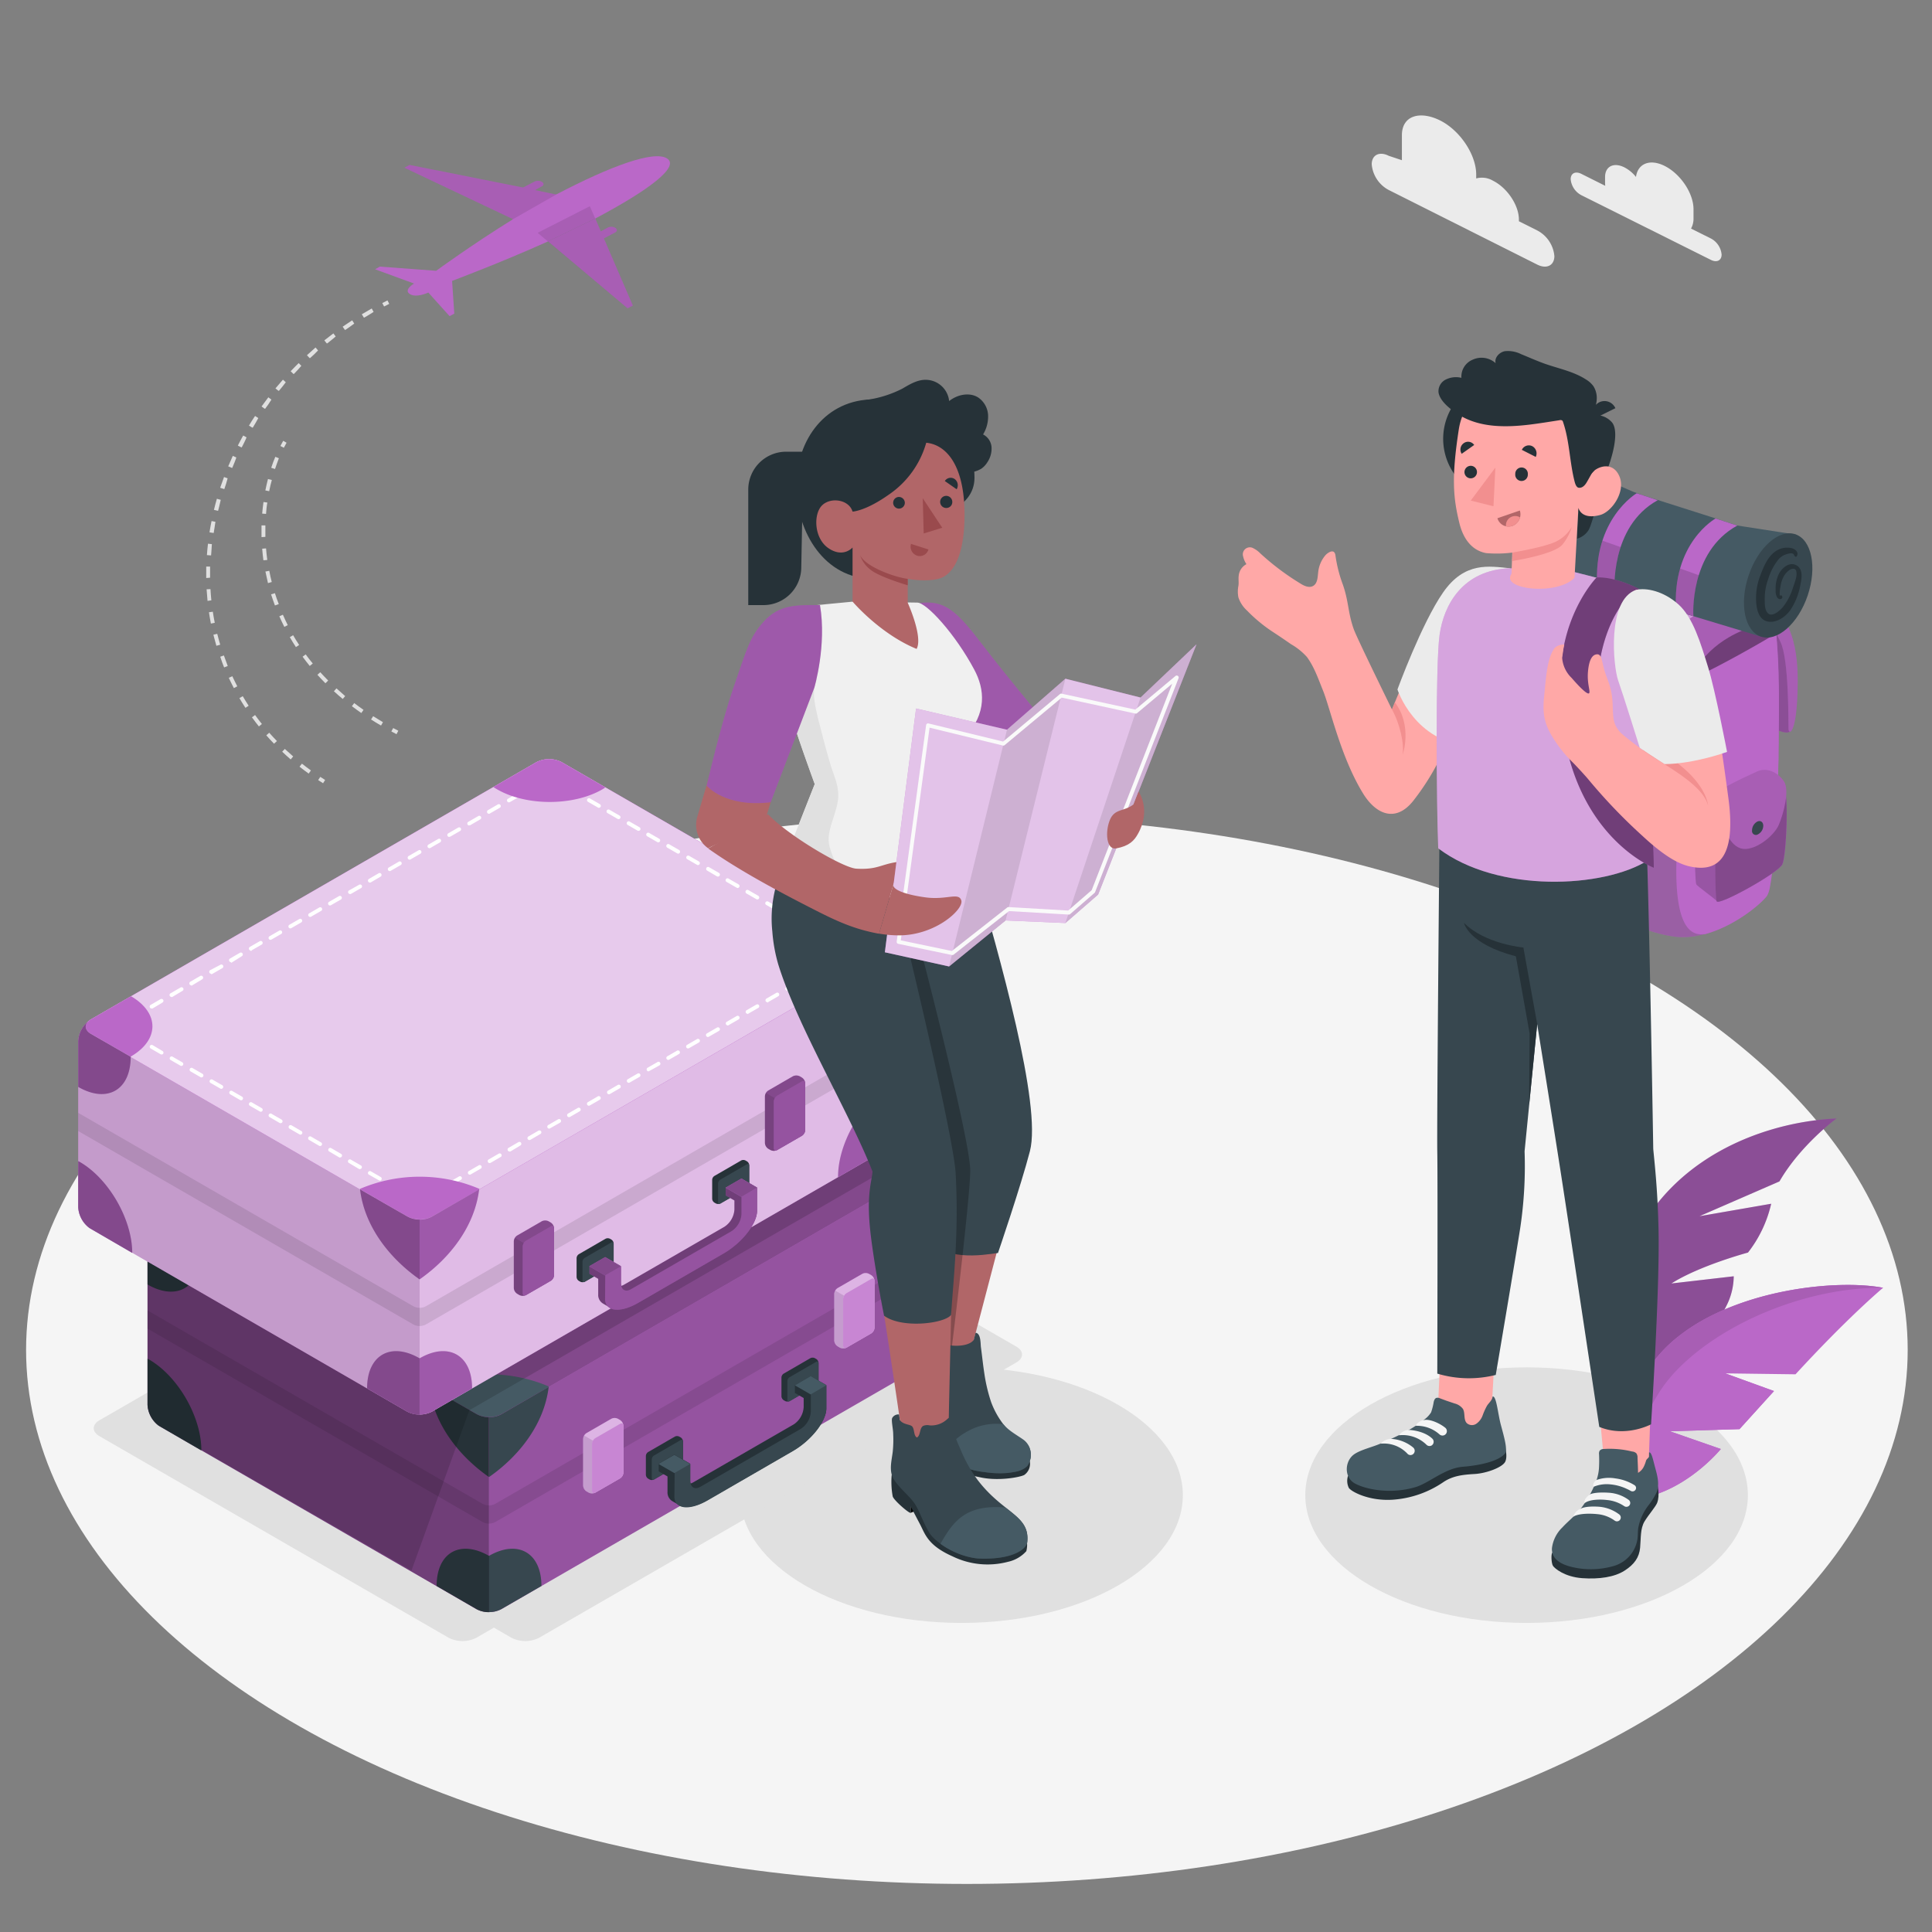 <svg xmlns="http://www.w3.org/2000/svg" viewBox="0 0 500 500"><rect x="0" y="0" width="500" height="500" fill="#808080" stroke="none"/><g id="freepik--Floor--inject-20"><ellipse id="freepik--floor--inject-20" cx="250.23" cy="349.36" rx="243.48" ry="138.2" style="fill:#f5f5f5"/></g><g id="freepik--Shadows--inject-20"><ellipse id="freepik--Shadow--inject-20" cx="248.85" cy="386.94" rx="57.27" ry="33.07" style="fill:#e0e0e0"/><ellipse id="freepik--shadow--inject-20" cx="395.08" cy="386.94" rx="57.27" ry="33.07" style="fill:#e0e0e0"/><path id="freepik--shadow--inject-20" d="M263,348.49l-90.34-52.17a7.94,7.94,0,0,0-7.17,0l-4.54,2.62-4.54-2.62a7.94,7.94,0,0,0-7.17,0L25.76,367.55c-2,1.14-2,3,0,4.14l90.35,52.16a7.94,7.94,0,0,0,7.17,0l4.54-2.62,4.54,2.62a7.92,7.92,0,0,0,7.16,0L263,352.62C265,351.48,265,349.63,263,348.49Z" style="fill:#e0e0e0"/></g><g id="freepik--Clouds--inject-20"><g id="freepik--clouds--inject-20"><path d="M359.4,40.32l3.41,1.14V35c0-5.16,4.75-6.39,9.9-3.82h0c5.15,2.58,9.33,8.85,9.33,14v1a5.62,5.62,0,0,1,4.33.58h0c3.71,1.85,6.72,6.36,6.72,10.07v.43l4.75,2.38a8.31,8.31,0,0,1,4.43,6.63c0,2.44-2,3.43-4.43,2.21L359.4,49.17A8.32,8.32,0,0,1,355,42.53C355,40.09,357,39.1,359.4,40.32Z" style="fill:#ebebeb"/><path d="M409.26,45l6.18,3.09a5.78,5.78,0,0,1-.05-.71V45.81c0-2.76,2.24-3.87,5-2.5a9.34,9.34,0,0,1,3,2.48c.46-3.46,3.6-4.76,7.41-2.85,4.13,2.07,7.48,7.08,7.48,11.21v2.32a5.38,5.38,0,0,1-.64,2.69l5.14,2.56a5.23,5.23,0,0,1,2.77,4.16c0,1.53-1.24,2.15-2.77,1.38L409.26,50.52a5.2,5.2,0,0,1-2.77-4.15C406.49,44.84,407.73,44.22,409.26,45Z" style="fill:#ebebeb"/></g></g><g id="freepik--Plane--inject-20"><g id="freepik--plane--inject-20"><path d="M135.47,58,104.65,43.4l1.36-.71,29.36,5.84L138.32,47a2.14,2.14,0,0,1,1.94.08c.53.33.52.84,0,1.12l-1.8,1,10.12,2.11Z" style="fill:#ba68c8"/><g style="opacity:.1"><path d="M135.47,58,104.65,43.4l1.36-.71,29.36,5.84L138.32,47a2.14,2.14,0,0,1,1.94.08c.53.33.52.84,0,1.12l-1.8,1,10.12,2.11Z"/></g><path d="M144.09,50.26C158,43,169.23,38.85,172.62,41s-4.75,8.23-18.57,15.56l-12.23,5.92C129.57,68,117,72.7,117,72.7l.57,8.47-1.22.65-5.5-6.11s-3.08,1.47-4.79.39,1.09-2.72,1.09-2.72L97.07,69.69,98.29,69l14.59,1.08s9.31-6.81,19.9-13.36Z" style="fill:#ba68c8"/><path d="M159.23,60.14l-2.95,1.56,7.5,17.38-1.36.71-20.6-17.33,12.23-5.92,1.45,3.35,1.81-1a2.14,2.14,0,0,1,1.94.08C159.78,59.35,159.77,59.86,159.23,60.14Z" style="fill:#ba68c8"/><g style="opacity:.1"><path d="M159.23,60.14l-2.95,1.56,7.5,17.38-1.36.71L139.14,60.25l13.51-6.88,2.85,6.52,1.81-1a2.14,2.14,0,0,1,1.94.08C159.78,59.35,159.77,59.86,159.23,60.14Z"/></g><path d="M99.4,79.32l-.46-.89,1.34-.68.45.89Z" style="fill:#e0e0e0"/><path d="M79.89,200.2c-.81-.58-1.6-1.17-2.37-1.78l.62-.79c.76.6,1.54,1.19,2.33,1.76Zm-4.66-3.66c-.74-.64-1.48-1.31-2.2-2l.68-.72c.71.66,1.44,1.32,2.17,1.95Zm-4.31-4.07c-.68-.7-1.36-1.43-2-2.17l.75-.67c.65.73,1.31,1.45,2,2.15ZM67,188c-.62-.78-1.23-1.57-1.8-2.36l.81-.59c.56.78,1.16,1.56,1.77,2.32Zm-3.48-4.81c-.54-.82-1.07-1.67-1.56-2.52l.86-.5c.49.83,1,1.67,1.53,2.48Zm-3-5.11c-.45-.87-.89-1.76-1.31-2.66l.91-.42c.41.88.84,1.76,1.29,2.62ZM58,172.73c-.36-.91-.72-1.85-1-2.77l.94-.33c.32.91.67,1.83,1,2.73Zm-2-5.6c-.28-.95-.54-1.91-.78-2.86l1-.24c.24.94.49,1.88.77,2.82Zm-1.42-5.75c-.19-1-.36-1.95-.5-2.93l1-.14c.14,1,.31,1.92.5,2.87Zm-.87-5.87c-.1-1-.18-2-.24-3l1-.05c.06,1,.13,1.94.23,2.91Zm-.34-5.92c0-.3,0-.6,0-.89q0-1,0-2.07l1,0q0,1,0,2c0,.29,0,.58,0,.88Zm1.18-5.85-1-.08c.07-1,.16-2,.28-2.95l1,.11C54.79,141.8,54.7,142.77,54.63,143.74Zm.67-5.81-1-.16c.16-1,.33-2,.53-2.92l1,.19C55.62,136,55.45,137,55.3,137.93Zm1.15-5.74-1-.24c.23-1,.49-1.91.76-2.87l1,.28C56.93,130.3,56.68,131.24,56.45,132.19Zm1.61-5.63-1-.32q.47-1.39,1-2.79l.93.35C58.69,124.71,58.37,125.64,58.06,126.56Zm2-5.48-.92-.39c.38-.91.78-1.81,1.19-2.71l.91.42C60.88,119.29,60.49,120.18,60.11,121.08Zm2.46-5.31-.89-.45c.44-.88.91-1.75,1.39-2.61l.87.48C63.47,114.05,63,114.91,62.57,115.77Zm2.85-5.1-.86-.52c.51-.84,1-1.68,1.58-2.5l.84.55C66.44,109,65.92,109.84,65.42,110.67Zm3.21-4.89-.81-.58c.57-.8,1.16-1.59,1.76-2.38l.79.61C69.78,104.21,69.2,105,68.63,105.78Zm3.56-4.64-.77-.63c.63-.76,1.27-1.51,1.93-2.25l.74.66C73.44,99.65,72.81,100.4,72.19,101.14Zm3.88-4.37-.72-.69c.67-.71,1.37-1.42,2.08-2.11l.69.71C77.43,95.37,76.74,96.06,76.07,96.77Zm4.18-4.1-.68-.74c.72-.66,1.46-1.31,2.22-2l.65.76C81.69,91.37,81,92,80.25,92.67Zm4.44-3.8-.62-.78c.77-.62,1.55-1.22,2.34-1.81l.6.8C86.22,87.67,85.45,88.26,84.69,88.87Zm4.69-3.5-.57-.82q1.22-.84,2.46-1.65l.54.84C91,84.27,90.18,84.82,89.38,85.37Zm4.91-3.18-.52-.86c.84-.51,1.7-1,2.56-1.49l.49.88C96,81.2,95.12,81.69,94.29,82.19Z" style="fill:#e0e0e0"/><path d="M83.61,202.7l-1.27-.81.55-.84,1.25.8Z" style="fill:#e0e0e0"/><path d="M73.46,115.88l-.89-.46c.23-.46.48-.91.72-1.34l.87.5C73.92,115,73.69,115.43,73.46,115.88Z" style="fill:#e0e0e0"/><path d="M98.61,187.77c-.88-.52-1.74-1-2.58-1.57l.54-.85c.82.53,1.67,1,2.54,1.55Zm-5.1-3.24c-.84-.58-1.65-1.17-2.44-1.77l.6-.8c.78.59,1.58,1.18,2.41,1.75Zm-4.81-3.64c-.78-.65-1.55-1.31-2.29-2l.67-.74c.73.66,1.49,1.31,2.25,2Zm-4.48-4.06c-.71-.72-1.41-1.45-2.08-2.19l.74-.67c.66.72,1.35,1.45,2.05,2.15Zm-4.06-4.48c-.64-.79-1.27-1.6-1.85-2.4l.8-.59c.58.79,1.19,1.58,1.83,2.35Zm-3.58-4.88c-.55-.85-1.09-1.72-1.58-2.58l.86-.5c.49.84,1,1.7,1.56,2.53Zm-3-5.24c-.45-.9-.89-1.82-1.29-2.74l.92-.4c.39.9.82,1.8,1.26,2.69Zm-2.43-5.54c-.35-.94-.68-1.91-1-2.87l1-.3q.44,1.42,1,2.82Zm-1.8-5.78c-.24-1-.46-2-.66-3l1-.19c.18,1,.4,2,.64,2.9ZM68.17,145c-.13-1-.24-2-.32-3l1-.08c.08,1,.19,2,.32,3Zm-.49-6c0-.49,0-1,0-1.47s0-1,0-1.56l1,0c0,.51,0,1,0,1.53s0,1,0,1.44Zm1.17-6-1-.08c.09-1,.2-2,.34-3l1,.14C69,131,68.93,132,68.85,133Zm.82-5.88-1-.2c.2-1,.43-2,.68-2.95l1,.25C70.09,125.13,69.87,126.11,69.67,127.08Zm1.52-5.74-1-.32c.32-1,.68-1.93,1.06-2.84l.92.38C71.85,119.45,71.51,120.38,71.19,121.34Z" style="fill:#e0e0e0"/><path d="M102.62,190l-1.34-.7.48-.88,1.32.69Z" style="fill:#e0e0e0"/></g></g><g id="freepik--Plant--inject-20"><g id="freepik--Plants--inject-20"><path d="M460.52,305.75l-20.69,9,18.55-3.22a32,32,0,0,1-6,12.63s-12.49,3.35-19.82,8l16.13-1.86a17.23,17.23,0,0,1-2,7.86c-.16.33-.34.67-.53,1-1.27,2.28-3.3,6.66-6.3,11.74,0,0,0,0,0,0A80.37,80.37,0,0,1,431,363.44a55.64,55.64,0,0,1-5.37,5.38c-.11.11-.23.21-.35.31q-3.69-3.63-7.75-7.22c-.89-4.82-.73-16.11.62-25,5.18-34.13,35.31-46.45,57.17-47.45C475.27,289.44,466,296.28,460.52,305.75Z" style="fill:#ba68c8"/><path d="M460.52,305.75l-20.69,9,18.55-3.22a32,32,0,0,1-6,12.63s-12.49,3.35-19.82,8l16.13-1.86a17.23,17.23,0,0,1-2,7.86c-.16.33-.34.67-.53,1-1.27,2.28-3.3,6.66-6.3,11.74,0,0,0,0,0,0A80.37,80.37,0,0,1,431,363.44a55.64,55.64,0,0,1-5.37,5.38c-.11.11-.23.21-.35.31q-3.69-3.63-7.75-7.22c-.89-4.82-.73-16.11.62-25,5.18-34.13,35.31-46.45,57.17-47.45C475.27,289.44,466,296.28,460.52,305.75Z" style="opacity:.25"/><path d="M487.34,333.28l0,0c-.65.32-11.31,5.78-23.19,20.68l-17.64,1.47L459.11,360l-8.93,9.86-18,.56L445.35,375s-7,8.64-17.26,11.9q-3.3-2.61-6.85-5.15c-.72-.51-1.46-1-2.21-1.53,0-.19,0-.39,0-.59h0A43.14,43.14,0,0,1,427.48,353a35.39,35.39,0,0,1,7-7.21C449.84,333.66,475.36,331,487.34,333.28Z" style="fill:#ba68c8"/><path d="M487.34,333.28l0,0c-.52.44-9.16,7.7-22.66,22.39l-18.17-.24L459.11,360l-8.93,9.86-18,.56L445.35,375s-7,8.64-17.26,11.9q-3.3-2.61-6.85-5.15c-.72-.51-1.46-1-2.21-1.53,0-.19,0-.39,0-.59h0A43.14,43.14,0,0,1,427.48,353a35.39,35.39,0,0,1,7-7.21C449.84,333.66,475.36,331,487.34,333.28Z" style="fill:#ba68c8"/><path d="M487.34,333.28c-19-.21-41,8.6-53.25,21.17a37,37,0,0,0-4.1,5h0v0a53.9,53.9,0,0,0-6.61,13.9,0,0,0,0,1,0,0h0a74.88,74.88,0,0,0-2.11,8.33c-.72-.51-1.46-1-2.21-1.53,0-.19,0-.39,0-.59h0A43.14,43.14,0,0,1,427.48,353a35.39,35.39,0,0,1,7-7.21C449.84,333.66,475.36,331,487.34,333.28Z" style="opacity:.1"/></g></g><g id="freepik--Suitcases--inject-20"><g id="freepik--suitcases--inject-20"><g id="freepik--Suitcase--inject-20"><path d="M245.14,349.83l-115.36,66.6a7.16,7.16,0,0,1-6.5,0L41.43,369.17a7.15,7.15,0,0,1-3.25-5.62V320.6A7.15,7.15,0,0,1,41.43,315l115.36-66.61a7.16,7.16,0,0,1,6.5,0l81.85,47.26a7.17,7.17,0,0,1,3.25,5.62V344.2A7.21,7.21,0,0,1,245.14,349.83Z" style="fill:#ba68c8"/><path d="M126.53,366.76V417.2a6.51,6.51,0,0,1-3.25-.77L41.42,369.17a7.18,7.18,0,0,1-3.24-5.63V320.6a7.23,7.23,0,0,1,2.65-5.21c-1.18,1-1,2.43.58,3.34L123.27,366A6.66,6.66,0,0,0,126.53,366.76Z" style="opacity:.4"/><path d="M248.39,301.25V344.2a7.17,7.17,0,0,1-3.25,5.62L129.77,416.43a6.58,6.58,0,0,1-3.24.77V366.76a6.57,6.57,0,0,0,3.23-.78l115.37-66.6c1.67-1,1.78-2.49.34-3.54A7.23,7.23,0,0,1,248.39,301.25Z" style="opacity:.2"/><path d="M41.42,315l115.36-66.61a7.16,7.16,0,0,1,6.5,0l81.85,47.26c1.8,1,1.8,2.71,0,3.75L129.77,366a7.22,7.22,0,0,1-6.5,0L41.42,318.73C39.62,317.69,39.62,316,41.42,315Z" style="fill:#ba68c8"/><path d="M41.42,315l115.36-66.61a7.16,7.16,0,0,1,6.5,0l81.85,47.26c1.8,1,1.8,2.71,0,3.75L129.77,366a7.22,7.22,0,0,1-6.5,0L41.42,318.73C39.62,317.69,39.62,316,41.42,315Z" style="opacity:.3"/><path d="M38.18,339.14l86.63,50a3.48,3.48,0,0,0,3.45,0L248.4,319.8v4.69L128.26,393.85a3.48,3.48,0,0,1-3.45,0l-86.63-50Z" style="opacity:.1"/><path d="M111.11,358.94c0-.05,0-.09,0-.14a39.53,39.53,0,0,1,30.88,0c0,.05,0,.09,0,.14l-12.19,7a6.57,6.57,0,0,1-3.23.78,6.66,6.66,0,0,1-3.26-.78l-12.16-7" style="fill:#455a64"/><path d="M245.13,295.65l-10.39-6c-7.41,4.34-7.39,11.32.08,15.64l.07,0,10.24-5.9C246.93,298.36,246.93,296.68,245.13,295.65Z" style="fill:#455a64"/><path d="M41.45,315l10.39-6c7.42,4.34,7.39,11.32-.08,15.64l-.07,0-10.24-5.9C39.66,317.67,39.66,316,41.45,315Z" style="fill:#455a64"/><path d="M174.6,254.91l-11.32-6.54a7.16,7.16,0,0,0-6.5,0l-11.16,6.44c.32.21.63.43,1,.63,7.5,4.33,19.67,4.33,27.17,0C174.07,255.27,174.33,255.09,174.6,254.91Z" style="fill:#455a64"/><path d="M142,358.94c-1.13,9.4-7.38,17.69-15.42,23.31V366.76a6.57,6.57,0,0,0,3.23-.78Z" style="fill:#37474f"/><path d="M245.13,299.38l-10.3,5.95c0,8.61,6.09,11.09,13.57,6.77V301.24a7.17,7.17,0,0,0-3.25-5.62l-.73-.43,0,0,.73.42C246.92,296.66,246.92,298.34,245.13,299.38Z" style="fill:#37474f"/><path d="M248.39,344.2V332.09c-7.49,4.34-13.57,14.86-13.57,23.52,0,.05,0,.11,0,.16l10.69-6.21A7.25,7.25,0,0,0,248.39,344.2Z" style="fill:#37474f"/><path d="M140.12,410.45c0-8.62-6.1-12.1-13.59-7.78h0v14.54a6.57,6.57,0,0,0,3.23-.78Z" style="fill:#37474f"/><path d="M126.53,366.76v15.49c-8.06-5.66-14.29-13.93-15.42-23.31l12.19,7A6.57,6.57,0,0,0,126.53,366.76Z" style="fill:#263238"/><path d="M113,410.45l10.35,6a6.57,6.57,0,0,0,3.23.78V402.67C119.05,398.35,113,401.83,113,410.45Z" style="fill:#263238"/><path d="M38.57,351.84c-.13-.08-.26-.13-.39-.2v11.93A7.23,7.23,0,0,0,41,368.93l11.11,6.45h0C52.15,366.71,46.07,356.17,38.57,351.84Z" style="fill:#263238"/><path d="M41.45,318.69l10.31,5.95c0,8.61-6.1,12.1-13.58,7.79V320.55a7.17,7.17,0,0,1,3.28-5.6h0C39.67,316,39.66,317.65,41.45,318.69Z" style="fill:#263238"/><path d="M158.17,367.2l-6.4,3.69a1.9,1.9,0,0,0-.86,1.5v12.07a1.94,1.94,0,0,0,.86,1.5l.58.33a1.89,1.89,0,0,0,1.73,0l6.39-3.69a1.89,1.89,0,0,0,.87-1.5V369a1.94,1.94,0,0,0-.86-1.5l-.58-.33A1.89,1.89,0,0,0,158.17,367.2Z" style="fill:#ba68c8"/><path d="M158.17,367.2l-6.4,3.69a1.9,1.9,0,0,0-.86,1.5v12.07a1.94,1.94,0,0,0,.86,1.5l.58.33a1.89,1.89,0,0,0,1.73,0l6.39-3.69a1.89,1.89,0,0,0,.87-1.5V369a1.94,1.94,0,0,0-.86-1.5l-.58-.33A1.89,1.89,0,0,0,158.17,367.2Z" style="fill:#fff;opacity:.5"/><path d="M153.88,386.38a1.89,1.89,0,0,1-1.53-.09l-.58-.33a1.92,1.92,0,0,1-.87-1.5V372.39a1.84,1.84,0,0,1,.27-.88l2.3,1.35a1.75,1.75,0,0,0-.26.86v12.07C153.21,386.27,153.49,386.5,153.88,386.38Z" style="opacity:.1"/><path d="M153.88,386.38a1.89,1.89,0,0,1-1.53-.09l-.58-.33a1.92,1.92,0,0,1-.87-1.5V372.39a1.84,1.84,0,0,1,.27-.88l2.3,1.35a1.75,1.75,0,0,0-.26.86v12.07C153.21,386.27,153.49,386.5,153.88,386.38Z" style="fill:#ba68c8;opacity:.1"/><path d="M153.22,373.72v12.07c0,.56.39.78.86.5l6.39-3.69a1.89,1.89,0,0,0,.87-1.5V369c0-.55-.39-.77-.86-.5l-6.4,3.69A1.91,1.91,0,0,0,153.22,373.72Z" style="fill:#ba68c8"/><path d="M153.22,373.72v12.07c0,.56.39.78.86.5l6.39-3.69a1.89,1.89,0,0,0,.87-1.5V369c0-.55-.39-.77-.86-.5l-6.4,3.69A1.91,1.91,0,0,0,153.22,373.72Z" style="fill:#fff;opacity:.2"/><path d="M223.16,329.67l-6.4,3.69a1.94,1.94,0,0,0-.86,1.5v12.07a1.91,1.91,0,0,0,.87,1.5l.57.34a2,2,0,0,0,1.74,0l6.39-3.69a1.94,1.94,0,0,0,.86-1.5V331.5a1.91,1.91,0,0,0-.86-1.5l-.58-.33A1.89,1.89,0,0,0,223.16,329.67Z" style="fill:#ba68c8"/><path d="M223.16,329.67l-6.4,3.69a1.94,1.94,0,0,0-.86,1.5v12.07a1.91,1.91,0,0,0,.87,1.5l.57.34a2,2,0,0,0,1.74,0l6.39-3.69a1.94,1.94,0,0,0,.86-1.5V331.5a1.91,1.91,0,0,0-.86-1.5l-.58-.33A1.89,1.89,0,0,0,223.16,329.67Z" style="fill:#fff;opacity:.5"/><path d="M218.87,348.85a1.89,1.89,0,0,1-1.53-.09l-.58-.33a1.91,1.91,0,0,1-.86-1.5V334.86a1.64,1.64,0,0,1,.25-.86l2.31,1.33h0a1.7,1.7,0,0,0-.25.85v12.07C218.21,348.74,218.49,349,218.87,348.85Z" style="opacity:.1"/><path d="M218.87,348.85a1.89,1.89,0,0,1-1.53-.09l-.58-.33a1.91,1.91,0,0,1-.86-1.5V334.86a1.64,1.64,0,0,1,.25-.86l2.31,1.33h0a1.7,1.7,0,0,0-.25.85v12.07C218.21,348.74,218.49,349,218.87,348.85Z" style="fill:#ba68c8;opacity:.1"/><path d="M218.21,336.19v12.08c0,.55.39.77.87.5l6.39-3.69a1.91,1.91,0,0,0,.86-1.5V331.5c0-.55-.38-.77-.86-.5l-6.4,3.69A1.94,1.94,0,0,0,218.21,336.19Z" style="fill:#ba68c8"/><path d="M218.21,336.19v12.08c0,.55.39.77.87.5l6.39-3.69a1.91,1.91,0,0,0,.86-1.5V331.5c0-.55-.38-.77-.86-.5l-6.4,3.69A1.94,1.94,0,0,0,218.21,336.19Z" style="fill:#fff;opacity:.2"/><path d="M176.75,373v4.89a1.28,1.28,0,0,1-.57,1l-6.92,4a1.23,1.23,0,0,1-1.15,0l-.38-.22a1.25,1.25,0,0,1-.58-1v-4.88a1.28,1.28,0,0,1,.58-1l6.92-4a1.27,1.27,0,0,1,1.14,0l.39.22A1.28,1.28,0,0,1,176.75,373Z" style="fill:#263238"/><path d="M176.18,378.89l-6.92,4c-.32.19-.58,0-.58-.33v-4.88a1.25,1.25,0,0,1,.58-1l6.92-4c.31-.18.57,0,.57.33v4.89A1.28,1.28,0,0,1,176.18,378.89Z" style="fill:#37474f"/><path d="M211.84,352.71v4.88a1.25,1.25,0,0,1-.58,1l-6.92,4a1.27,1.27,0,0,1-1.14,0l-.38-.22a1.28,1.28,0,0,1-.58-1v-4.88a1.25,1.25,0,0,1,.58-1l6.91-4a1.29,1.29,0,0,1,1.15,0l.38.22A1.28,1.28,0,0,1,211.84,352.71Z" style="fill:#263238"/><path d="M211.26,358.64l-6.92,4c-.31.18-.57,0-.57-.33v-4.89a1.28,1.28,0,0,1,.57-1l6.92-4c.32-.18.58,0,.58.33v4.89A1.26,1.26,0,0,1,211.26,358.64Z" style="fill:#37474f"/><path d="M209.81,356.14l-4.09,2.36h0v2l2.27,1.31v2.32a5.76,5.76,0,0,1-2.59,4.51l-26,15a2.78,2.78,0,0,1-.69.28,2.61,2.61,0,0,1-.1-.72v-4.4l-1.81-1.05h0l-2.26-1.3-4.07,2.34v2l2.28,1.31v4a2.63,2.63,0,0,0,1,2.23c.36.26,1.74,1,2,1.2,1.51.9,4.27.49,7.45-1.34l22-12.72c4.78-2.76,8.66-7.71,8.66-11v-6Z" style="fill:#263238"/><path d="M174.53,387.27c0,3.33,3.87,3.79,8.66,1l22-12.72c4.78-2.76,8.66-7.71,8.66-11v-6l-4-2.36-4.09,2.36,4.09,2.36v4.37a5.74,5.74,0,0,1-2.59,4.5l-26,15c-1.44.83-2.6.16-2.6-1.5v-4.4l-4.08-2.35-4.07,2.34,4.09,2.36Z" style="fill:#37474f"/><polygon points="209.81 356.14 205.73 358.51 209.82 360.86 213.85 358.5 209.81 356.14" style="fill:#455a64"/><polygon points="174.51 376.53 170.44 378.87 174.53 381.23 178.59 378.88 174.51 376.53" style="fill:#455a64"/></g><path id="freepik--shadow--inject-20" d="M121.48,364.93l-83.3-48.21v46.82A7.25,7.25,0,0,0,41,368.85l65.5,37.58Z" style="opacity:.15"/><path id="freepik--shadow--inject-20" d="M236.77,294.62l-80.05-46.21L41.42,315c-1.8,1-1.8,2.71,0,3.75l80.05,46.21,115.3-66.57C238.56,297.34,238.56,295.66,236.77,294.62Z" style="opacity:.15"/><g id="freepik--suitcase--inject-20"><path d="M227.2,298.69,111.84,365.3a7.22,7.22,0,0,1-6.5,0L23.49,318a7.21,7.21,0,0,1-3.25-5.63V269.47a7.19,7.19,0,0,1,3.25-5.63l115.36-66.61a7.22,7.22,0,0,1,6.5,0l81.85,47.26a7.18,7.18,0,0,1,3.25,5.63v42.95A7.15,7.15,0,0,1,227.2,298.69Z" style="fill:#ba68c8"/><path d="M108.6,315.63v50.44a6.51,6.51,0,0,1-3.25-.77L23.49,318a7.18,7.18,0,0,1-3.24-5.63V269.47a7.23,7.23,0,0,1,2.65-5.21c-1.18,1-1,2.43.58,3.34l81.86,47.25A6.66,6.66,0,0,0,108.6,315.63Z" style="fill:#fff;opacity:.45"/><path d="M108.6,315.63v50.44a6.51,6.51,0,0,1-3.25-.77L23.49,318a7.18,7.18,0,0,1-3.24-5.63V269.47a7.23,7.23,0,0,1,2.65-5.21c-1.18,1-1,2.43.58,3.34l81.86,47.25A6.66,6.66,0,0,0,108.6,315.63Z" style="opacity:.1"/><path d="M230.46,250.12v42.95a7.17,7.17,0,0,1-3.25,5.62L111.84,365.3a6.58,6.58,0,0,1-3.24.77V315.63a6.57,6.57,0,0,0,3.23-.78l115.37-66.6c1.67-1,1.78-2.49.34-3.54A7.23,7.23,0,0,1,230.46,250.12Z" style="fill:#fff;opacity:.55"/><path d="M23.48,263.84l115.37-66.61a7.2,7.2,0,0,1,6.49,0l81.86,47.26c1.79,1,1.79,2.72,0,3.75L111.83,314.85a7.14,7.14,0,0,1-6.49,0L23.48,267.59C21.69,266.56,21.69,264.88,23.48,263.84Z" style="fill:#ba68c8"/><path d="M23.48,263.84l115.37-66.61a7.2,7.2,0,0,1,6.49,0l81.86,47.26c1.79,1,1.79,2.72,0,3.75L111.83,314.85a7.14,7.14,0,0,1-6.49,0L23.48,267.59C21.69,266.56,21.69,264.88,23.48,263.84Z" style="fill:#fff;opacity:.65"/><path d="M31.53,267a.59.59,0,0,1-.25-.07l-2.05-1.18,2.05-1.19a.5.5,0,0,1,.5.87l-.55.32.55.31a.51.51,0,0,1,.18.69A.5.5,0,0,1,31.53,267Z" style="fill:#fff"/><path d="M34.1,264a.5.5,0,0,1-.25-.93l2.57-1.48a.5.5,0,1,1,.5.86l-2.57,1.49A.57.57,0,0,1,34.1,264Zm5.13-3a.5.5,0,0,1-.25-.93l2.57-1.49a.5.5,0,0,1,.5.87L39.48,261A.43.43,0,0,1,39.23,261Zm5.14-3a.5.5,0,0,1-.25-.93l2.57-1.48a.5.5,0,1,1,.5.86L44.62,258A.57.57,0,0,1,44.37,258.05Zm5.13-3a.5.5,0,0,1-.25-.93l2.57-1.49a.5.5,0,0,1,.5.87L49.75,255A.43.43,0,0,1,49.5,255.09Zm5.14-3a.5.5,0,0,1-.25-.93L57,249.71a.5.5,0,1,1,.5.86l-2.57,1.49A.57.57,0,0,1,54.64,252.12Zm5.13-3a.5.5,0,0,1-.43-.25.5.5,0,0,1,.18-.68l2.57-1.49a.5.5,0,1,1,.5.87L60,249.09A.43.43,0,0,1,59.77,249.16Zm5.14-3a.5.5,0,0,1-.43-.25.51.51,0,0,1,.18-.69l2.57-1.48a.49.49,0,0,1,.68.18.51.51,0,0,1-.18.69l-2.57,1.48A.59.59,0,0,1,64.91,246.2Zm151.67-1.57a.54.54,0,0,1-.25-.06l-2.57-1.49a.5.5,0,1,1,.5-.86l2.57,1.48a.5.5,0,0,1-.25.93ZM70,243.23a.5.5,0,0,1-.43-.25.5.5,0,0,1,.18-.68l2.57-1.48a.5.5,0,0,1,.5.86l-2.57,1.48A.43.43,0,0,1,70,243.23Zm141.4-1.56a.47.47,0,0,1-.25-.07l-2.57-1.48a.49.49,0,0,1-.18-.68.51.51,0,0,1,.68-.19l2.57,1.49a.5.5,0,0,1-.25.93Zm-136.26-1.4a.5.5,0,0,1-.43-.25.51.51,0,0,1,.18-.69l2.57-1.48a.49.49,0,0,1,.68.18.51.51,0,0,1-.18.69l-2.57,1.48A.59.59,0,0,1,75.18,240.27Zm131.13-1.57a.51.51,0,0,1-.25-.06l-2.57-1.48a.51.51,0,0,1-.18-.69.49.49,0,0,1,.68-.18l2.57,1.48a.5.5,0,0,1,.18.68A.48.48,0,0,1,206.31,238.7Zm-126-1.4a.5.5,0,0,1-.25-.93l2.56-1.48a.5.5,0,1,1,.5.86l-2.56,1.48A.47.47,0,0,1,80.32,237.3Zm120.85-1.56a.47.47,0,0,1-.25-.07l-2.57-1.48a.49.49,0,0,1-.18-.68.51.51,0,0,1,.68-.19l2.57,1.49a.5.5,0,0,1-.25.93Zm-115.72-1.4a.5.5,0,0,1-.43-.25.51.51,0,0,1,.18-.69l2.57-1.48a.49.49,0,0,1,.68.18.51.51,0,0,1-.18.69l-2.57,1.48A.55.55,0,0,1,85.45,234.34ZM196,232.78a.55.55,0,0,1-.25-.07l-2.57-1.48a.51.51,0,0,1-.18-.69.49.49,0,0,1,.68-.18l2.57,1.48a.51.51,0,0,1,.18.69A.5.5,0,0,1,196,232.78ZM90.58,231.37a.5.5,0,0,1-.43-.25.5.5,0,0,1,.18-.68L92.9,229a.5.5,0,1,1,.5.86l-2.57,1.48A.43.43,0,0,1,90.58,231.37Zm100.32-1.56a.47.47,0,0,1-.25-.07l-2.57-1.48a.5.5,0,1,1,.5-.86l2.57,1.48a.5.5,0,0,1-.25.93Zm-95.18-1.4a.5.5,0,0,1-.43-.25.51.51,0,0,1,.18-.69L98,226a.49.49,0,0,1,.68.18.51.51,0,0,1-.18.69L96,228.34A.47.47,0,0,1,95.72,228.41Zm90.05-1.56a.52.52,0,0,1-.25-.07L183,225.3a.51.51,0,0,1-.18-.69.49.49,0,0,1,.68-.18l2.57,1.48a.51.51,0,0,1,.18.69A.5.5,0,0,1,185.77,226.85Zm-84.91-1.41a.5.5,0,0,1-.25-.93l2.56-1.48a.5.5,0,1,1,.5.86l-2.56,1.48A.47.47,0,0,1,100.86,225.44Zm79.77-1.56a.47.47,0,0,1-.25-.07l-2.57-1.48a.5.5,0,0,1,.5-.86l2.57,1.48a.5.5,0,0,1-.25.93ZM106,222.48a.5.5,0,0,1-.43-.25.51.51,0,0,1,.18-.69l2.57-1.48a.49.49,0,0,1,.68.18.51.51,0,0,1-.18.69l-2.57,1.48A.45.45,0,0,1,106,222.48Zm69.51-1.56a.45.45,0,0,1-.25-.07l-2.57-1.48a.5.5,0,1,1,.5-.87l2.57,1.48a.51.51,0,0,1,.18.69A.5.5,0,0,1,175.5,220.92Zm-64.38-1.41a.5.5,0,0,1-.43-.25.5.5,0,0,1,.18-.68l2.57-1.48a.5.5,0,0,1,.5.86l-2.57,1.49A.51.51,0,0,1,111.12,219.51ZM170.36,218a.47.47,0,0,1-.25-.07l-2.57-1.48a.5.5,0,1,1,.5-.86l2.57,1.48a.5.5,0,0,1-.25.93Zm-54.1-1.4a.5.5,0,0,1-.25-.93l2.57-1.49a.5.5,0,0,1,.5.87l-2.57,1.48A.47.47,0,0,1,116.26,216.55Zm49-1.56a.43.43,0,0,1-.25-.07l-2.57-1.48a.51.51,0,0,1-.18-.69.5.5,0,0,1,.68-.18l2.57,1.48a.51.51,0,0,1,.18.69A.5.5,0,0,1,165.23,215Zm-43.83-1.41a.5.5,0,0,1-.25-.93l2.56-1.48a.5.5,0,1,1,.5.86l-2.56,1.49A.57.57,0,0,1,121.4,213.58ZM160.09,212a.47.47,0,0,1-.25-.07l-2.57-1.48a.5.5,0,1,1,.5-.86l2.57,1.48a.5.5,0,0,1-.25.93Zm-33.56-1.4a.5.5,0,0,1-.25-.93l2.57-1.49a.51.51,0,0,1,.68.19.49.49,0,0,1-.18.68l-2.57,1.48A.45.45,0,0,1,126.53,210.62ZM155,209.06a.45.45,0,0,1-.25-.07l-2.57-1.48a.5.5,0,1,1,.5-.87l2.57,1.48a.51.51,0,0,1,.18.69A.5.5,0,0,1,155,209.06Zm-23.3-1.41a.5.5,0,0,1-.43-.25.5.5,0,0,1,.18-.68l2.57-1.48a.5.5,0,0,1,.5.86l-2.57,1.49A.51.51,0,0,1,131.66,207.65Zm18.16-1.56a.57.57,0,0,1-.25-.06L147,204.54a.5.5,0,0,1,.5-.86l2.57,1.48a.5.5,0,0,1-.25.93Zm-13-1.4a.5.5,0,0,1-.25-.93l2.57-1.49a.5.5,0,0,1,.5.87l-2.57,1.48A.45.45,0,0,1,136.8,204.69Zm7.89-1.56a.43.43,0,0,1-.25-.07L142.61,202s-.21,0-.52,0a.53.53,0,0,1-.53-.49A.47.47,0,0,1,142,201h.09a2.66,2.66,0,0,1,1,.16l1.86,1.08a.5.5,0,0,1-.25.93Z" style="fill:#fff"/><path d="M219.15,247.62a.5.5,0,0,1-.44-.25.49.49,0,0,1,.19-.68l.54-.32-.54-.32a.5.5,0,0,1-.19-.68.51.51,0,0,1,.69-.18l2,1.18-2,1.18A.47.47,0,0,1,219.15,247.62Z" style="fill:#fff"/><path d="M108.58,311.13a2.57,2.57,0,0,1-1-.17l-1.86-1.07a.5.5,0,0,1,.5-.87l1.83,1.06s.2.05.51.05a.52.52,0,0,1,.54.49.47.47,0,0,1-.44.51Zm2.73-1.25a.5.5,0,0,1-.43-.25.51.51,0,0,1,.18-.69l2.57-1.48a.5.5,0,0,1,.5.87l-2.57,1.48A.47.47,0,0,1,111.31,309.88Zm-7.89-1.41a.57.57,0,0,1-.25-.06l-2.56-1.49a.5.5,0,1,1,.5-.86l2.56,1.48a.5.5,0,0,1-.25.93Zm13-1.56a.5.5,0,0,1-.25-.93l2.57-1.48a.5.5,0,1,1,.5.86l-2.57,1.48A.43.43,0,0,1,116.44,306.91Zm-18.15-1.4a.45.45,0,0,1-.25-.07L95.47,304a.49.49,0,0,1-.18-.68.51.51,0,0,1,.68-.19l2.57,1.49a.5.5,0,0,1-.25.93ZM121.58,304a.5.5,0,0,1-.25-.93l2.57-1.49a.5.5,0,0,1,.5.87l-2.57,1.48A.47.47,0,0,1,121.58,304Zm-28.42-1.41a.51.51,0,0,1-.25-.06L90.34,301a.5.5,0,1,1,.5-.86l2.57,1.48a.5.5,0,0,1,.18.68A.5.5,0,0,1,93.16,302.54ZM126.71,301a.5.5,0,0,1-.43-.25.5.5,0,0,1,.18-.68l2.57-1.48a.5.5,0,1,1,.5.86L127,300.92A.51.51,0,0,1,126.71,301ZM88,299.58a.45.45,0,0,1-.25-.07L85.2,298a.49.49,0,0,1-.18-.68.51.51,0,0,1,.68-.19l2.57,1.49a.5.5,0,0,1-.25.93ZM131.85,298a.5.5,0,0,1-.25-.93l2.57-1.49a.5.5,0,0,1,.5.87L132.1,298A.47.47,0,0,1,131.85,298Zm-49-1.41a.57.57,0,0,1-.25-.06l-2.56-1.49a.5.5,0,1,1,.5-.86l2.56,1.48a.5.5,0,0,1-.25.93ZM137,295.05a.5.5,0,0,1-.25-.93l2.56-1.48a.5.5,0,1,1,.5.86L137.24,295A.57.57,0,0,1,137,295.05Zm-59.24-1.4a.45.45,0,0,1-.25-.07l-2.57-1.48a.49.49,0,0,1-.18-.68.51.51,0,0,1,.68-.19L78,292.72a.5.5,0,0,1-.25.93Zm64.37-1.56a.5.5,0,0,1-.25-.93l2.57-1.49a.5.5,0,0,1,.5.87L142.37,292A.47.47,0,0,1,142.12,292.09Zm-69.51-1.41a.57.57,0,0,1-.25-.06l-2.56-1.49a.5.5,0,1,1,.5-.86l2.56,1.48a.5.5,0,0,1,.19.68A.51.51,0,0,1,72.61,290.68Zm74.64-1.56a.5.5,0,0,1-.43-.25.5.5,0,0,1,.18-.68l2.57-1.48a.5.5,0,0,1,.5.86l-2.57,1.49A.51.51,0,0,1,147.25,289.12Zm-79.77-1.4a.45.45,0,0,1-.25-.07l-2.57-1.48a.49.49,0,0,1-.18-.68.51.51,0,0,1,.68-.19l2.57,1.49a.5.5,0,0,1-.25.93Zm84.91-1.56a.5.5,0,0,1-.25-.93l2.57-1.49a.5.5,0,0,1,.5.87l-2.57,1.48A.47.47,0,0,1,152.39,286.16Zm-90-1.41a.57.57,0,0,1-.25-.06l-2.56-1.48a.52.52,0,0,1-.19-.69.51.51,0,0,1,.69-.18l2.56,1.48a.5.5,0,0,1-.25.93Zm95.19-1.56a.5.5,0,0,1-.25-.93l2.56-1.48a.51.51,0,0,1,.69.18.52.52,0,0,1-.19.69l-2.56,1.48A.57.57,0,0,1,157.53,283.19Zm-100.32-1.4a.45.45,0,0,1-.25-.07l-2.57-1.48a.5.5,0,0,1,.5-.86l2.57,1.48a.5.5,0,0,1-.25.93Zm105.45-1.56a.5.5,0,0,1-.25-.93l2.57-1.48a.5.5,0,0,1,.5.86l-2.57,1.48A.47.47,0,0,1,162.66,280.23Zm-110.59-1.4a.59.59,0,0,1-.25-.07l-2.56-1.48a.5.5,0,1,1,.5-.87l2.56,1.48a.5.5,0,0,1-.25.94Zm115.72-1.56a.5.5,0,0,1-.43-.25.51.51,0,0,1,.18-.69l2.57-1.48a.49.49,0,0,1,.68.18.51.51,0,0,1-.18.69L168,277.2A.52.52,0,0,1,167.79,277.27ZM46.94,275.86a.45.45,0,0,1-.25-.07l-2.57-1.48a.5.5,0,0,1,.5-.86l2.57,1.48a.5.5,0,0,1-.25.93Zm126-1.56a.5.5,0,0,1-.25-.93l2.57-1.48a.5.5,0,0,1,.5.86l-2.57,1.48A.45.45,0,0,1,172.93,274.3ZM41.8,272.9a.59.59,0,0,1-.25-.07L39,271.35a.52.52,0,0,1-.19-.69.51.51,0,0,1,.69-.18L42.05,272a.51.51,0,0,1,.19.69A.5.5,0,0,1,41.8,272.9Zm136.27-1.56a.5.5,0,0,1-.44-.25.51.51,0,0,1,.19-.69l2.56-1.48a.51.51,0,0,1,.69.18.52.52,0,0,1-.19.69l-2.56,1.48A.59.59,0,0,1,178.07,271.34Zm-141.4-1.41a.45.45,0,0,1-.25-.07l-2.57-1.48a.5.5,0,0,1,.5-.86L36.92,269a.5.5,0,0,1-.25.93Zm146.53-1.56a.5.5,0,0,1-.25-.93l2.57-1.48a.5.5,0,1,1,.5.86l-2.57,1.48A.45.45,0,0,1,183.2,268.37Zm5.13-3a.5.5,0,0,1-.43-.25.51.51,0,0,1,.18-.69l2.57-1.48a.51.51,0,0,1,.69.18.52.52,0,0,1-.19.69l-2.57,1.48A.52.52,0,0,1,188.33,265.41Zm5.14-3a.5.5,0,0,1-.25-.93l2.57-1.48a.5.5,0,0,1,.5.86l-2.57,1.48A.45.45,0,0,1,193.47,262.44Zm5.14-3a.5.5,0,0,1-.44-.25.51.51,0,0,1,.19-.69l2.56-1.48a.5.5,0,1,1,.5.87l-2.56,1.48A.47.47,0,0,1,198.61,259.48Zm5.13-3a.5.5,0,0,1-.25-.93l2.57-1.48a.5.5,0,1,1,.5.86L204,256.45A.54.54,0,0,1,203.74,256.51Zm5.14-3a.51.51,0,0,1-.44-.25.49.49,0,0,1,.19-.68l2.56-1.49a.5.5,0,1,1,.5.87l-2.56,1.48A.47.47,0,0,1,208.88,253.55Zm5.13-3a.5.5,0,0,1-.25-.93l2.57-1.48a.5.5,0,0,1,.5.86l-2.57,1.49A.54.54,0,0,1,214,250.58Z" style="fill:#fff"/><path d="M20.24,288l86.63,50a3.43,3.43,0,0,0,3.45,0l120.15-69.35,0,4.69L110.32,342.71a3.43,3.43,0,0,1-3.45,0l-86.63-50Z" style="opacity:.1"/><path d="M93.18,307.81c0-.05,0-.09,0-.14a39.53,39.53,0,0,1,30.88,0c0,.05,0,.09,0,.14l-12.19,7a6.57,6.57,0,0,1-3.23.78,6.66,6.66,0,0,1-3.26-.78l-12.16-7" style="fill:#ba68c8"/><path d="M227.2,244.51l-10.39-6c-7.42,4.33-7.4,11.32.08,15.63l.06,0,10.25-5.91C229,247.23,229,245.55,227.2,244.51Z" style="fill:#ba68c8"/><path d="M23.51,263.82l10.39-6c7.42,4.33,7.4,11.32-.08,15.63l-.06,0-10.25-5.91C21.72,266.54,21.72,264.86,23.51,263.82Z" style="fill:#ba68c8"/><path d="M156.66,203.77l-11.32-6.54a7.2,7.2,0,0,0-6.49,0l-11.16,6.45c.31.21.63.42,1,.62,7.51,4.33,19.67,4.33,27.18,0C156.13,204.13,156.39,204,156.66,203.77Z" style="fill:#ba68c8"/><path d="M124,307.81c-1.13,9.4-7.38,17.68-15.42,23.3V315.63a6.57,6.57,0,0,0,3.23-.78Z" style="fill:#ba68c8"/><path d="M227.2,248.25l-10.31,5.94c0,8.62,6.09,11.09,13.58,6.78V250.11a7.17,7.17,0,0,0-3.25-5.62l-.73-.43,0,0,.73.42C229,245.53,229,247.21,227.2,248.25Z" style="fill:#ba68c8"/><path d="M230.45,293.07V281c-7.49,4.34-13.56,14.86-13.56,23.52a1,1,0,0,0,0,.17l10.69-6.21A7.23,7.23,0,0,0,230.45,293.07Z" style="fill:#ba68c8"/><path d="M122.18,359.32c0-8.62-6.1-12.11-13.58-7.79h0v14.54a6.57,6.57,0,0,0,3.23-.78Z" style="fill:#ba68c8"/><g style="opacity:.15"><path d="M124,307.81c-1.13,9.4-7.38,17.68-15.42,23.3V315.63a6.57,6.57,0,0,0,3.23-.78Z"/><path d="M227.2,248.25l-10.31,5.94c0,8.62,6.09,11.09,13.58,6.78V250.11a7.17,7.17,0,0,0-3.25-5.62l-.73-.43,0,0,.73.42C229,245.53,229,247.21,227.2,248.25Z"/><path d="M230.45,293.07V281c-7.49,4.34-13.56,14.86-13.56,23.52a1,1,0,0,0,0,.17l10.69-6.21A7.23,7.23,0,0,0,230.45,293.07Z"/><path d="M122.18,359.32c0-8.62-6.1-12.11-13.58-7.79h0v14.54a6.57,6.57,0,0,0,3.23-.78Z"/></g><path d="M108.6,315.63v15.48c-8.06-5.66-14.29-13.92-15.42-23.3l12.19,7A6.57,6.57,0,0,0,108.6,315.63Z" style="fill:#ba68c8"/><path d="M95,359.32l10.36,6a6.57,6.57,0,0,0,3.23.78V351.53C101.11,347.21,95,350.7,95,359.32Z" style="fill:#ba68c8"/><path d="M20.63,300.7l-.39-.2v11.93a7.25,7.25,0,0,0,2.87,5.36l11.11,6.46h0C34.22,315.57,28.13,305,20.63,300.7Z" style="fill:#ba68c8"/><path d="M23.51,267.56l10.31,5.94c0,8.62-6.09,12.11-13.58,7.79V269.42a7.2,7.2,0,0,1,3.29-5.61h0C21.74,264.84,21.72,266.52,23.51,267.56Z" style="fill:#ba68c8"/><g style="opacity:.3"><path d="M108.6,315.63v15.48c-8.06-5.66-14.29-13.92-15.42-23.3l12.19,7A6.57,6.57,0,0,0,108.6,315.63Z"/><path d="M95,359.32l10.36,6a6.57,6.57,0,0,0,3.23.78V351.53C101.11,347.21,95,350.7,95,359.32Z"/><path d="M20.63,300.7l-.39-.2v11.93a7.25,7.25,0,0,0,2.87,5.36l11.11,6.46h0C34.22,315.57,28.13,305,20.63,300.7Z"/><path d="M23.51,267.56l10.31,5.94c0,8.62-6.09,12.11-13.58,7.79V269.42a7.2,7.2,0,0,1,3.29-5.61h0C21.74,264.84,21.72,266.52,23.51,267.56Z"/></g><path d="M140.23,316.06l-6.39,3.69a1.92,1.92,0,0,0-.87,1.5v12.07a1.89,1.89,0,0,0,.87,1.5l.57.34a2,2,0,0,0,1.74,0l6.39-3.69a1.91,1.91,0,0,0,.86-1.5V317.9a1.88,1.88,0,0,0-.86-1.5l-.58-.34A2,2,0,0,0,140.23,316.06Z" style="fill:#ba68c8"/><path d="M140.23,316.06l-6.39,3.69a1.92,1.92,0,0,0-.87,1.5v12.07a1.89,1.89,0,0,0,.87,1.5l.57.34a2,2,0,0,0,1.74,0l6.39-3.69a1.91,1.91,0,0,0,.86-1.5V317.9a1.88,1.88,0,0,0-.86-1.5l-.58-.34A2,2,0,0,0,140.23,316.06Z" style="opacity:.3"/><path d="M136,335.25a1.89,1.89,0,0,1-1.53-.09l-.58-.33a1.92,1.92,0,0,1-.87-1.5V321.26a1.84,1.84,0,0,1,.27-.88l2.3,1.35a1.75,1.75,0,0,0-.26.86v12.07C135.28,335.14,135.56,335.37,136,335.25Z" style="opacity:.1"/><path d="M135.28,322.59v12.07c0,.55.39.77.87.5l6.39-3.69a1.91,1.91,0,0,0,.86-1.5V317.9c0-.56-.38-.78-.86-.5l-6.39,3.69A1.89,1.89,0,0,0,135.28,322.59Z" style="fill:#ba68c8"/><path d="M135.28,322.59v12.07c0,.55.39.77.87.5l6.39-3.69a1.91,1.91,0,0,0,.86-1.5V317.9c0-.56-.38-.78-.86-.5l-6.39,3.69A1.89,1.89,0,0,0,135.28,322.59Z" style="opacity:.2"/><path d="M205.22,278.53l-6.39,3.69a1.92,1.92,0,0,0-.87,1.5V295.8a1.92,1.92,0,0,0,.87,1.5l.58.33a1.89,1.89,0,0,0,1.73,0l6.39-3.69a1.92,1.92,0,0,0,.87-1.5V280.37a1.91,1.91,0,0,0-.87-1.5l-.58-.34A2,2,0,0,0,205.22,278.53Z" style="fill:#ba68c8"/><path d="M205.22,278.53l-6.39,3.69a1.92,1.92,0,0,0-.87,1.5V295.8a1.92,1.92,0,0,0,.87,1.5l.58.33a1.89,1.89,0,0,0,1.73,0l6.39-3.69a1.92,1.92,0,0,0,.87-1.5V280.37a1.91,1.91,0,0,0-.87-1.5l-.58-.34A2,2,0,0,0,205.22,278.53Z" style="opacity:.3"/><path d="M200.94,297.72a1.89,1.89,0,0,1-1.53-.09l-.58-.33a1.91,1.91,0,0,1-.86-1.5V283.73a1.64,1.64,0,0,1,.25-.86l2.31,1.33h0a1.7,1.7,0,0,0-.25.85v12.07C200.28,297.61,200.56,297.84,200.94,297.72Z" style="opacity:.1"/><path d="M200.27,285.06v12.07c0,.55.39.78.87.5l6.39-3.69a1.92,1.92,0,0,0,.87-1.5V280.37c0-.55-.39-.78-.87-.5l-6.39,3.69A1.91,1.91,0,0,0,200.27,285.06Z" style="fill:#ba68c8"/><path d="M200.27,285.06v12.07c0,.55.39.78.87.5l6.39-3.69a1.92,1.92,0,0,0,.87-1.5V280.37c0-.55-.39-.78-.87-.5l-6.39,3.69A1.91,1.91,0,0,0,200.27,285.06Z" style="opacity:.2"/><path d="M158.81,321.82v4.88a1.24,1.24,0,0,1-.57,1l-6.92,4a1.29,1.29,0,0,1-1.15,0l-.38-.22a1.25,1.25,0,0,1-.57-1v-4.89a1.28,1.28,0,0,1,.57-1l6.92-4a1.29,1.29,0,0,1,1.15,0l.38.22A1.27,1.27,0,0,1,158.81,321.82Z" style="fill:#263238"/><path d="M158.24,327.75l-6.92,4c-.32.18-.57,0-.57-.33v-4.89a1.25,1.25,0,0,1,.57-1l6.92-4c.32-.18.57,0,.57.34v4.88A1.24,1.24,0,0,1,158.24,327.75Z" style="fill:#37474f"/><path d="M193.9,301.57v4.88a1.3,1.3,0,0,1-.57,1l-6.92,4a1.29,1.29,0,0,1-1.15,0l-.38-.22a1.25,1.25,0,0,1-.57-1v-4.89a1.25,1.25,0,0,1,.57-1l6.92-4a1.21,1.21,0,0,1,1.14,0l.39.22A1.26,1.26,0,0,1,193.9,301.57Z" style="fill:#263238"/><path d="M193.33,307.51l-6.92,4c-.32.18-.58,0-.58-.33v-4.88a1.27,1.27,0,0,1,.57-1l6.92-4c.31-.19.57,0,.57.33v4.88A1.3,1.3,0,0,1,193.33,307.51Z" style="fill:#37474f"/><path d="M191.88,305l-4.09,2.36,2.28,1.32h0l-2.27-1.31v2l2.27,1.31V313a5.76,5.76,0,0,1-2.6,4.5l-26,15a2.78,2.78,0,0,1-.69.28,2.66,2.66,0,0,1-.1-.72v-4.4l-1.81-1.05h0l-2.25-1.3-4.07,2.34v2l2.27,1.31v4a2.6,2.6,0,0,0,1,2.23c.35.27,1.73,1,2,1.2,1.51.91,4.28.5,7.45-1.34l22-12.72c4.79-2.76,8.66-7.7,8.66-11v-6Z" style="fill:#ba68c8"/><path d="M191.88,305l-4.09,2.36,2.28,1.32h0l-2.27-1.31v2l2.27,1.31V313a5.76,5.76,0,0,1-2.6,4.5l-26,15a2.78,2.78,0,0,1-.69.28,2.66,2.66,0,0,1-.1-.72v-4.4l-1.81-1.05h0l-2.25-1.3-4.07,2.34v2l2.27,1.31v4a2.6,2.6,0,0,0,1,2.23c.35.27,1.73,1,2,1.2,1.51.91,4.28.5,7.45-1.34l22-12.72c4.79-2.76,8.66-7.7,8.66-11v-6Z" style="opacity:.4"/><path d="M156.59,336.13c0,3.33,3.88,3.8,8.66,1l22-12.72c4.78-2.76,8.66-7.7,8.66-11v-6l-4-2.36-4.09,2.36,4.09,2.37v4.37a5.74,5.74,0,0,1-2.6,4.5l-26,15c-1.43.83-2.6.16-2.6-1.49v-4.4l-4.07-2.36-4.07,2.34,4.08,2.36Z" style="fill:#ba68c8"/><path d="M156.59,336.13c0,3.33,3.88,3.8,8.66,1l22-12.72c4.78-2.76,8.66-7.7,8.66-11v-6l-4-2.36-4.09,2.36,4.09,2.37v4.37a5.74,5.74,0,0,1-2.6,4.5l-26,15c-1.43.83-2.6.16-2.6-1.49v-4.4l-4.07-2.36-4.07,2.34,4.08,2.36Z" style="opacity:.2"/><polygon points="191.88 305 187.8 307.37 191.88 309.73 195.91 307.36 191.88 305" style="fill:#ba68c8"/><polygon points="191.88 305 187.8 307.37 191.88 309.73 195.91 307.36 191.88 305" style="opacity:.3"/><polygon points="156.58 325.39 152.51 327.73 156.59 330.09 160.65 327.75 156.58 325.39" style="fill:#ba68c8"/><polygon points="156.58 325.39 152.51 327.73 156.59 330.09 160.65 327.75 156.58 325.39" style="opacity:.3"/></g></g></g><g id="freepik--character-2--inject-20"><g id="freepik--Character--inject-20"><path d="M389.67,147.12c-5.08-.53-12.07.07-16.18,7.06-1.33,2.27-8.18,16.88-13.25,29.44-5.07-10.37-9.31-19.17-9.89-20.79-1.54-4.33-1.27-7.12-2.84-11.59a35.57,35.57,0,0,1-1.91-7.59c-.3-1.76-1.93-.65-2.54,0a8,8,0,0,0-1.89,4.24c-.17,1.39-.14,3.11-1.37,3.77-1,.54-2.26,0-3.25-.64a65.62,65.62,0,0,1-10.41-7.83,6.5,6.5,0,0,0-1.75-1.29,1.82,1.82,0,0,0-2.67,2.1,5.81,5.81,0,0,0,.86,2,3.78,3.78,0,0,0-2,3c-.12.89.06,1.74-.08,2.61a7.58,7.58,0,0,0,0,3,7.94,7.94,0,0,0,2.24,3.41,39.41,39.41,0,0,0,6.66,5.51q2.39,1.56,4.72,3.19a16.43,16.43,0,0,1,4.12,3.32c1.91,2.6,2.95,5.71,4.15,8.67,1.86,4.56,4.58,17.21,10.36,26.62,3.32,5.42,8.43,7.67,13,1.92a63.81,63.81,0,0,0,6.68-10.49c6.57-13.15,11.17-24.19,11.17-24.19S392.2,159,389.67,147.12Z" style="fill:#ffa8a7"/><path d="M360.24,183.62c2,3.53,3.25,8.94,2.75,11.77,0,0,2.66-7.51-2-13.63Z" style="fill:#f28f8f"/><path d="M390.75,147.06c-5.37-.53-11.68-1.77-17.26,6.24s-11.83,25.13-11.83,25.13,4.39,13.78,18.94,14.65Z" style="fill:#ebebeb"/><g id="freepik--Backpack--inject-20"><path d="M463.75,188.89c-1.34,1.87-4.46-.37-10-3s-1.32-28-1.32-28,9.14.75,10.12,9.4S463.75,188.89,463.75,188.89Z" style="fill:#ba68c8"/><path d="M463.75,188.89c-1.34,1.87-4.46-.37-10-3s-1.32-28-1.32-28,9.14.75,10.12,9.4S463.75,188.89,463.75,188.89Z" style="opacity:.25"/><path d="M419.65,140.58c-5.38-.5-17.77,4.8-20,8.85-2.32,4.25-14,63.29-9.87,69.22,5.23,7.43,32.54,23.3,45,23.87,10.27.46,20.75-8.2,22.52-10.82,2.91-4.3,4.41-65.87,1.55-71.29C454.23,151.64,426.51,141.23,419.65,140.58Z" style="fill:#ba68c8"/><path d="M419.65,140.58c-5.38-.5-17.77,4.8-20,8.85-2.32,4.25-14,63.29-9.87,69.22,5.23,7.43,32.54,23.3,45,23.87,10.27.46,20.75-8.2,22.52-10.82,2.91-4.3,4.41-65.87,1.55-71.29C454.23,151.64,426.51,141.23,419.65,140.58Z" style="fill:#fff;opacity:.1"/><path d="M419.65,140.58c-5.38-.5-17.77,4.8-20,8.85-2.32,4.25-14,63.29-9.87,69.22,5.23,7.43,32.54,23.3,45,23.87,10.27.46,20.75-8.2,22.52-10.82,2.91-4.3,4.41-65.87,1.55-71.29C454.23,151.64,426.51,141.23,419.65,140.58Z" style="opacity:.2"/><path d="M460.34,191.81c0-2.58.05-5.13.05-7.59,0-1,0-2,0-2.92,0-1.92,0-3.76-.08-5.51,0-.88,0-1.73-.07-2.56,0-1.24-.08-2.41-.14-3.52s-.12-2.13-.2-3.08c0-.31-.05-.62-.07-.92a18.32,18.32,0,0,0-1-5.3c-.13-.24-.28-.5-.45-.75l-.17-.25-.38-.52-.24-.3-.42-.49-.27-.3c-.22-.24-.45-.47-.69-.71l-.48-.46-.33-.3-.56-.5-.29-.24-.65-.55c-5,1.64-9.72,3.21-9.86,3.29-.31.16-5.46,2.75-5.8,10.29L436,199.09l-.23,2.9c-.24,4-6.58,41,5,39.78l.46,0c7.88-2.13,14.72-8,16.12-10a6.47,6.47,0,0,0,.66-2q.12-.58.24-1.32.06-.36.12-.75c.12-.79.23-1.68.34-2.65,0-.32.07-.65.11-1,.53-5.11,1-12.19,1.24-19.79.05-1.52.1-3.06.15-4.61,0-1,.05-2.08.08-3.11l0-1.56Z" style="fill:#ba68c8"/><path d="M459.62,163.88a11.9,11.9,0,0,0-.76-3.47c-4.63-8.77-32.35-19.18-39.21-19.83-5.38-.5-17.77,4.8-20,8.85a33.08,33.08,0,0,0-1.63,5.39c10.33,6.54,37.18,21.37,40.12,20.55,3.61-1,21.13-11,21.47-11.48Z" style="opacity:.4"/><path d="M461.66,204.08c-.31-.19-4.78-4.07-5.31-4.39-.93-.56-15.62,7.91-17,9.42-1,1.06-.82,18.47-.36,19.74.17.46,5.14,3.93,5.3,4.39.47,1.27,15.95-7.3,17-9.56S463,204.9,461.66,204.08Z" style="fill:#ba68c8"/><path d="M461.66,204.08c-.31-.19-4.78-4.07-5.31-4.39-.93-.56-15.62,7.91-17,9.42-1,1.06-.82,18.47-.36,19.74.17.46,5.14,3.93,5.3,4.39.47,1.27,15.95-7.3,17-9.56S463,204.9,461.66,204.08Z" style="opacity:.18"/><path d="M444.63,213.5c-1,1.05-.83,18.46-.37,19.74s15.95-7.3,17-9.56,1.73-18.78.36-19.6C460.73,203.52,446,212,444.63,213.5Z" style="fill:#ba68c8"/><path d="M456.36,199.69c.52.31,5,4.2,5.29,4.38-.92-.55-15.61,7.92-17,9.43l-5.31-4.39C440.73,207.59,455.42,199.13,456.36,199.69Z" style="opacity:.4"/><path d="M444.63,213.5c-1,1.05-.83,18.46-.37,19.74s15.95-7.3,17-9.56,1.73-18.78.36-19.6C460.73,203.52,446,212,444.63,213.5Z" style="opacity:.3"/><path d="M439.32,209.11c1.09-.6,4.09,1.28,5.36,2.53s2.34,6.79,5.75,7.89,8.65-3.14,9.89-6,2.89-9,1.37-11.3-4.38-3.74-6.94-2.58S439.81,206.43,439.32,209.11Z" style="fill:#ba68c8"/><path d="M439.32,209.11c1.09-.6,4.09,1.28,5.36,2.53s2.34,6.79,5.75,7.89,8.65-3.14,9.89-6,2.89-9,1.37-11.3-4.38-3.74-6.94-2.58S439.81,206.43,439.32,209.11Z" style="opacity:.1"/><path d="M454.8,212.62a2.6,2.6,0,0,0-1.37,2.31,1,1,0,0,0,1.52,1,2.55,2.55,0,0,0,1.38-2.31C456.29,212.71,455.6,212.25,454.8,212.62Z" style="fill:#37474f"/><path d="M437.76,175.4s2.42-7,11.45-11.43,9.17-2.81,11.6,2.23c2.19,4.54,2,20.88,2.05,22.44s1.89,1.41,2.3-8.56-.31-19.59-9.18-26.14c-11.94-8.83-30.92-15.37-40.17-14s-17.76,5.34-17.78,14.9C398,154.82,408.74,171.44,437.76,175.4Z" style="fill:#ba68c8"/><path d="M437.76,175.4s2.42-7,11.45-11.43,9.17-2.81,11.6,2.23c2.19,4.54,2,20.88,2.05,22.44s1.89,1.41,2.3-8.56-.31-19.59-9.18-26.14c-11.94-8.83-30.92-15.37-40.17-14s-17.76,5.34-17.78,14.9C398,154.82,408.74,171.44,437.76,175.4Z" style="opacity:.1"/><path d="M413.37,152s-3.52,1.78-3.84,3.94-1.73,7.32-.93,8.8,3.53,1.84,3.95.86,1.18-7.2,1.87-8.78,3.42-3.47,3.42-3.47Z" style="fill:#ba68c8"/><path d="M433.86,158.17s-3.48,1.53-3.8,3.69-1.76,7.1-1,8.59,3.53,1.84,3.95.86,1.18-7.2,1.87-8.78,3.45-3.08,3.45-3.08Z" style="fill:#ba68c8"/><g style="opacity:.3"><path d="M413.37,152s-3.52,1.78-3.84,3.94-1.73,7.32-.93,8.8,3.53,1.84,3.95.86,1.18-7.2,1.87-8.78,3.42-3.47,3.42-3.47Z" style="fill:#fff"/><path d="M433.86,158.17s-3.48,1.53-3.8,3.69-1.76,7.1-1,8.59,3.53,1.84,3.95.86,1.18-7.2,1.87-8.78,3.45-3.08,3.45-3.08Z" style="fill:#fff"/></g><path d="M410.2,121.83h0c-2-.66-4.35,0-6.72,2.06-4.72,4.17-7.55,12.55-6.3,18.73.65,3.24,2.3,5.22,4.4,5.77h0l54.21,16.38,9-26.42L449.58,136l-5.6-1.84-18.84-6-2.59-.94Z" style="fill:#455a64"/><ellipse cx="460.19" cy="151.51" rx="13.97" ry="8.07" transform="translate(169.74 539.29) rotate(-71.39)" style="fill:#37474f"/><path d="M423.58,127.65s-11.4,6.65-10.21,24.31l4.47,1.35s-1.32-17,11.19-23.86Z" style="fill:#ba68c8"/><path d="M444,134.18s-11.42,6.28-10.23,23.93l4.48,1.36s-1.16-16.6,11.35-23.45Z" style="fill:#ba68c8"/><g style="opacity:.15"><path d="M414.71,139.93a31.94,31.94,0,0,0-1.34,12l4.47,1.35a33.56,33.56,0,0,1,1.57-11.7Z"/><path d="M434.79,147.12a32.14,32.14,0,0,0-1,11l4.48,1.36a32.48,32.48,0,0,1,1.4-10.61Z"/></g><path d="M465.08,146.4c-1.82-1.16-3.75.41-4.65,2a8.56,8.56,0,0,0-.89,4.35,3.29,3.29,0,0,0,.37,1.83c.32.47.88.7,1.29.21.17-.19,0-.77-.3-.71s-.2.15-.27.05a1.44,1.44,0,0,1-.05-.59,8.52,8.52,0,0,1,.21-1.73,7.64,7.64,0,0,1,.79-2.55,5,5,0,0,1,1.61-1.79c.58-.35,1.46-.49,1.67.32.34,1.29-.42,3-.83,4.25a15.11,15.11,0,0,1-2.56,5c-.66.8-2.51,2.55-3.69,1.85s-1.06-2.93-1.07-4a14.83,14.83,0,0,1,.89-5,15.47,15.47,0,0,1,2.69-5.15,4.33,4.33,0,0,1,1.87-1.25c.58-.2,1.93-.63,2.16.2.06.2.46.59.65.3.67-1-.33-1.9-1.33-2.14a5.31,5.31,0,0,0-4.5,1.1c-1.81,1.42-2.83,4-3.62,6.11a16.11,16.11,0,0,0-1,7.07c.16,1.87.77,4.23,2.88,4.7,2.27.51,4.65-1.15,5.92-2.91A17.27,17.27,0,0,0,466,151C466.33,149.53,466.57,147.35,465.08,146.4Z" style="fill:#263238"/></g><g id="freepik--Botom--inject-20"><path d="M426.6,380.94c-3.41,1.83-7.17,1.68-11.22,0l-2.06-22.06,14.11-1.52Z" style="fill:#ffa8a7"/><path d="M385.88,367.75c-2.87,6.22-8.06,4.5-13.91.52l1-22.18h14.1Z" style="fill:#ffa8a7"/><path d="M401.75,401.82c-.38.35-.26,2.76.15,3.41s3,2.87,7.59,3.2c4.39.31,8.32-.28,10.9-1.92s3.83-3.45,4.07-5.95,0-4.92,1.16-6.85c1.1-1.78,2.85-3.78,3.24-4.75.83-2.1,0-5.1,0-5.1Z" style="fill:#263238"/><path d="M413.81,380a11.88,11.88,0,0,1-.54,2.78,25.56,25.56,0,0,1-2.69,5.51,24.25,24.25,0,0,1-1.83,2.59c-1.33,1.58-3,2.88-4.39,4.39a9,9,0,0,0-2.72,5.4c-.18,3.45,3.56,4.62,6.44,5.13a21.14,21.14,0,0,0,9.36-.47,8.62,8.62,0,0,0,6.31-6.87c.15-1,.1-1.93.21-2.9a13.5,13.5,0,0,1,2.68-6,17.86,17.86,0,0,0,2.06-3.28c.9-2.14.17-4.54-.4-6.66-.5-1.84-.88-3.9-1.52-3.73,0,.37,0,1.11,0,1.11-.22.4-.67.6-.8,1.07a8.4,8.4,0,0,1-.53,1.42,3.72,3.72,0,0,1-1.53,1.68c0-1.3-.08-2.6-.13-3.9a1.83,1.83,0,0,0-.3-1.15,1.78,1.78,0,0,0-1.1-.47A24.13,24.13,0,0,0,415,375a1.3,1.3,0,0,0-1,.43,1.4,1.4,0,0,0-.17.88A34.72,34.72,0,0,1,413.81,380Z" style="fill:#455a64"/><path d="M410.11,389c1.29-1,4.16-1,5.74-.8a9.51,9.51,0,0,1,4.47,1.57,1,1,0,0,0,1.31-.11h0a1,1,0,0,0-.09-1.46,9.72,9.72,0,0,0-5-1.87c-3.87-.27-5,.39-5,.39S409.73,387.84,410.11,389Z" style="fill:#f5f5f5"/><path d="M407.16,392.51c1.62-.95,4.78-.81,6.35-.64a9,9,0,0,1,4.35,1.65,1,1,0,0,0,1.32-.1h0a1,1,0,0,0-.1-1.47,10,10,0,0,0-5.14-2c-3.87-.27-4.88.52-4.88.52A3.2,3.2,0,0,0,407.16,392.51Z" style="fill:#f5f5f5"/><path d="M418.05,382.61a9.51,9.51,0,0,0-4.87.41c-.68.38-1.13,1.46-.69,1.73a8.84,8.84,0,0,1,4.31-.59,12.59,12.59,0,0,1,4.19,1.15,11.79,11.79,0,0,1,1.06.54.92.92,0,0,0,1.28-.4h0a.85.85,0,0,0-.34-1.1A12.25,12.25,0,0,0,418.05,382.61Z" style="fill:#f5f5f5"/><path d="M348.87,381.94a4.18,4.18,0,0,0,.18,3.07c.42.89,5.11,3.54,11.44,3.11a26.35,26.35,0,0,0,13.08-4.57c2.41-1.6,4.92-1.9,8.05-2.08s7.25-1.74,7.94-3.2-.11-4-.11-4Z" style="fill:#263238"/><path d="M374.29,362.49l-1.64-.61a1.32,1.32,0,0,0-.93-.1c-.41.15-.57.63-.67,1a15.37,15.37,0,0,1-.69,2.75,7,7,0,0,1-1.78,1.87,29.51,29.51,0,0,1-5.06,3.26c-2.07,1.11-4.09,2-6.22,2.93s-5.07,1.58-6.77,2.73c-2.48,1.67-2.8,5.87,0,7.53,2.44,1.43,8.86,3,15.59,1.08,3.67-1,7.74-5,12.56-5.34,3.06-.24,8.85-1.1,10.82-3.42.72-1-.25-4.3-1-7.12-.87-3.08-1.2-7.9-2.22-7.63-.07,1-1,1.62-1.5,2.48a17.91,17.91,0,0,0-1.09,2.45,4.48,4.48,0,0,1-1.6,2.1,2,2,0,0,1-2.48-.14c-.9-.93-.37-2.56-1-3.68a3.83,3.83,0,0,0-2.15-1.41Z" style="fill:#455a64"/><path d="M366.38,369a2.84,2.84,0,0,1,2.26-1.51c1.39-.26,3.85.77,5.38,2a1.14,1.14,0,0,1-.16,1.89h0a1.15,1.15,0,0,1-1.31-.15A8.74,8.74,0,0,0,366.38,369Z" style="fill:#f5f5f5"/><path d="M362.06,371.45a3.26,3.26,0,0,1,2.68-1.38s3.64.11,5.89,2.2a1.13,1.13,0,0,1-.15,1.83h0a1.11,1.11,0,0,1-1.26-.15A8.78,8.78,0,0,0,362.06,371.45Z" style="fill:#f5f5f5"/><path d="M357.3,373.63a3.68,3.68,0,0,1,2.78-1.25,9.8,9.8,0,0,1,5.64,2.23,1.11,1.11,0,0,1-.16,1.82h0a1.07,1.07,0,0,1-1.25-.14A8.34,8.34,0,0,0,357.3,373.63Z" style="fill:#f5f5f5"/><path d="M426.2,219.94c.8,24.14,1.66,77.38,1.66,77.38.26,3,1.15,10.23,1.37,21.05.33,15.69-1.94,50.24-1.94,50.24s-6.54,3.52-13.4.66c0,0-7.45-49.58-9.84-65-2.1-13.6-6.23-39.2-6.23-39.2l-3.26,32.87a108.06,108.06,0,0,1-1.13,19.89c-1.1,7.11-6.33,38-6.33,38a28.41,28.41,0,0,1-15.13-.34s.13-50.66,0-57.25c-.14-7.52.59-84.7.59-84.7Z" style="fill:#37474f"/><path d="M397.82,265l-3.57-19.78s-9.9-.87-15.37-6.39c0,0,1,5.41,13.42,8.66l3.57,20L395.73,286Z" style="fill:#263238"/></g><path d="M372.56,164.36c1.09-7.88,6-16.82,18.19-17.3l15.77.75c3.88,1,14.45,3.59,18.5,5l.76,32s1,24.66.66,37.86c-11.29,7.15-38.8,8.58-54.23-3.13C371.75,208.65,371.48,172.17,372.56,164.36Z" style="fill:#ba68c8"/><path d="M372.56,164.36c1.09-7.88,6-16.82,18.19-17.3l15.77.75c3.88,1,14.45,3.59,18.5,5l.76,32s1,24.66.66,37.86c-11.29,7.15-38.8,8.58-54.23-3.13C371.75,208.65,371.48,172.17,372.56,164.36Z" style="fill:#fff;opacity:.4"/><path d="M373.5,113.07a15.87,15.87,0,0,1,31.69-.64l7.3-5a5.61,5.61,0,0,1,4.61,1.79c1.94,2.11.61,8.49-2.08,14.68,0,0-2.81,11.36-3.85,13.2a5.16,5.16,0,0,1-3.07,2.32l.37-6.93-28.79-2.58,2.89-2A15.88,15.88,0,0,1,373.5,113.07Z" style="fill:#263238"/><path d="M409,124.24c.9.58,2.27-1.14,3.44-2.29s4.93-2.65,6.65,1.3-1.93,9.14-4.88,10c-5.07,1.42-5.72-1.83-5.72-1.83l-1,18.1c-4.48,4.69-19.24,3.06-16.31-1l.19-5.51a32,32,0,0,1-6.78.13c-3.67-.69-5.9-3.68-6.89-7.72-1.59-6.47-2.11-11.68-.17-24.25,2.12-13.78,18.22-13.41,26.73-7.65S409,124.24,409,124.24Z" style="fill:#ffa8a7"/><path d="M374.31,98.16a5.93,5.93,0,0,1,3.9-.38,4.73,4.73,0,0,1,2.91-4.69,5.45,5.45,0,0,1,5.95.9c-.37-1.41.94-2.81,2.36-3.1a7.6,7.6,0,0,1,4.24.77c2,.81,4,1.71,6,2.43,3.6,1.28,7.45,2,10.69,4.06a6.72,6.72,0,0,1,2,1.77,5.71,5.71,0,0,1,.86,3.61,7.45,7.45,0,0,1-.2,1.24,3.33,3.33,0,0,1,.87-.66,3.07,3.07,0,0,1,4.17,1.53l-5.51,2.73c.11,1.1.23,2.2.32,3.31.24,2.91.75,6.32,0,9.2a2.12,2.12,0,0,1-.37,1,4.73,4.73,0,0,0-.76,1c-.33.59-.66,1.18-1,1.77-.44.79-1.14,1.7-2.16,1.58-.57-.07-.86-.87-1-1.33-1.38-5.15-1.33-10.63-3.06-15.67a.83.83,0,0,0-.22-.4.89.89,0,0,0-.7-.08c-2.63.41-5.26.84-7.9,1.16-6,.71-12.43.75-17.65-2.27-2-1.18-5.45-3.61-5.77-6.16A3.39,3.39,0,0,1,374.31,98.16Z" style="fill:#263238"/><path d="M391.44,143s8.29-1.39,11.22-2.83a9.53,9.53,0,0,0,4.12-3.81,13,13,0,0,1-2.42,4.57c-2.19,2.63-13,4.26-13,4.26Z" style="fill:#f28f8f"/><path d="M392.15,122.68a1.63,1.63,0,1,0,3.25.1,1.63,1.63,0,1,0-3.25-.1Z" style="fill:#263238"/><path d="M393.85,116.42l3.6,1.83a2.12,2.12,0,0,0-.92-2.79A2,2,0,0,0,393.85,116.42Z" style="fill:#263238"/><path d="M393.34,132.12l-5.81,2a3,3,0,0,0,3.83,2A3.22,3.22,0,0,0,393.34,132.12Z" style="fill:#b16668"/><path d="M393.38,133.89a2.41,2.41,0,0,0-3.65,2.08,1.5,1.5,0,0,0,0,.22,3,3,0,0,0,1.61-.07A3.17,3.17,0,0,0,393.38,133.89Z" style="fill:#f28f8f"/><path d="M378.29,117.44l3.23-2.28a1.91,1.91,0,0,0-2.7-.47A2,2,0,0,0,378.29,117.44Z" style="fill:#263238"/><path d="M379,122.18a1.62,1.62,0,1,0,1.67-1.63A1.64,1.64,0,0,0,379,122.18Z" style="fill:#263238"/><polygon points="387 121.01 386.51 131.02 380.63 129.55 387 121.01" style="fill:#f28f8f"/><path d="M413.21,149.44s-8.68,8.8-9.32,24.76C402.28,214.59,428,224.58,428,224.58a127.69,127.69,0,0,0-.77-13.31S412.62,198,413.4,177.33c.55-14.71,7.21-23.7,10.88-24.85C424.28,152.48,418.24,149.19,413.21,149.44Z" style="fill:#ba68c8"/><path d="M413.21,149.44s-8.68,8.8-9.32,24.76C402.28,214.59,428,224.58,428,224.58a127.69,127.69,0,0,0-.77-13.31S412.62,198,413.4,177.33c.55-14.71,7.21-23.7,10.88-24.85C424.28,152.48,418.24,149.19,413.21,149.44Z" style="opacity:.4"/><path d="M437.3,224.23c-3.5-.77-7.43-3.43-12.29-7.95a142.88,142.88,0,0,1-14.16-14.83c-.78-.91-3.15-3.49-4-4.31a33.36,33.36,0,0,1-4.25-5.15c-2.71-4-3.49-6.72-3-11.55.58-6,.86-10.15,2.74-12.74a3.3,3.3,0,0,1,2.51-.88c-.29,1.08-.37,2.26-.57,3.33a8,8,0,0,0,2.45,5.29c2.47,2.85,4.29,4.52,4.57,3.91s-.6-2.49-.33-5.55,1.09-4.17,2-4.41c1.48-.39,1.48,1.22,2.13,3.65.77,2.91,2,4.49,2.23,8.79.17,3.76,0,5.28,1.76,7.43,1,1.2,6.15,4.92,6.15,4.92s-2.25-6.92-4.47-13.82c-4.36-13.53-2.65-25.63,2.69-27.7,7.63.34,12.32,3.39,15.82,14.42,3.73,11.74,5,16.72,8.06,39.73C449.58,223.88,443.14,225.53,437.3,224.23Z" style="fill:#ffa8a7"/><path d="M425.22,194.18c4.84,3.53,15.41,8.59,16.82,14.28,0,0-.23-4.53-6.62-9.9A80,80,0,0,0,424,190.42Z" style="fill:#f28f8f"/><path d="M423.44,152.66c2.62-.61,7.05.3,10.9,3.72s5.81,10.17,7.69,16.21,4.93,22,4.93,22-8.35,3.08-16.16,3.16c0,0-4.31-2.73-6.43-4.23,0,0-4.35-13.91-5.6-17.45S415.81,155.23,423.44,152.66Z" style="fill:#ebebeb"/></g></g><g id="freepik--character-1--inject-20"><g id="freepik--character--inject-20"><path d="M262.45,307l-11.12,42.42s-4.59,2.7-8.55,0c-3.13-2.11-2.95-4.61-2.95-4.61l.19-2.29,3.26-37Z" style="fill:#b16668"/><path d="M252.14,224.78c6.5,22.65,17.51,61.16,14.4,73.15-2.33,9-8.26,26.34-8.26,26.34-3.93.55-14.88,2.39-18-4.48-.79-11.15-4.78-72.35-4.78-72.35Z" style="fill:#37474f"/><path d="M235.49,247.44A117.44,117.44,0,0,0,247,234.89s-.83,5.36-8.23,12.76c0,0,12.4,47.77,12.33,55.39s-5.21,49.3-5.21,49.3Z" style="opacity:.25"/><polygon points="239.22 366.08 247.57 363.73 251.35 358.91 240.76 362.05 239.22 366.08"/><path d="M266.53,378.26l-11.66-8.14-9.22-9.19-4.31-.42.91-2.42-6.1-5c-1.08,2.43-1.22,8.13-1.22,8.13s.66,2.6,4.29,4.91l.7-1.79c.26,2.45-.09,8,2.33,11.88,2.63,4.25,7.58,5.31,11.57,6.14,4.65,1,10.21-.07,11.24-.63A3.54,3.54,0,0,0,266.53,378.26Z" style="fill:#263238"/><path d="M252,346.78l.48-1.85c1.39.08,1.27,2.83,1.37,3.63.31,2.28.54,4.57.89,6.85a42.62,42.62,0,0,0,1.76,7.44,21.9,21.9,0,0,0,3.17,5.75,13.66,13.66,0,0,0,5,4.26,3.6,3.6,0,0,1,1.92,2.29,5,5,0,0,1-.75,4.27c-1.36,1.33-3.14,1.53-5.21,1.79a26,26,0,0,1-6-.26,20.33,20.33,0,0,1-9.36-3.46c-2.68-1.91-3.27-5.7-3.7-8.77-.35-2.49-.13-5.4-1.16-7.74s-4-5.41-4.27-7.94a12,12,0,0,1,1.33-6.19c1.06-2.06,1.84-4.68,2.54-4.31l-.12,1.5c0-.11.69,2.88,5,3.95C246.91,348.5,250.73,348.48,252,346.78Z" style="fill:#37474f"/><path d="M264.62,372.42c-1.74-1.2-3.68-2.26-4.93-3.82a15.07,15.07,0,0,0-8.22,1.27c-5.85,2.79-7.46,6.71-6.19,7.62a20.33,20.33,0,0,0,9.36,3.46,26,26,0,0,0,6,.26c2.07-.26,3.85-.46,5.21-1.79a5,5,0,0,0,.75-4.27A4.61,4.61,0,0,0,264.62,372.42Z" style="fill:#455a64"/><path d="M246.48,321.41c.11,2.8-1,45.72-.95,47a32.52,32.52,0,0,0,1.25,6.16,15.76,15.76,0,0,0,1,2.69c.42,1,1.24,2.34.76,3.31a3.82,3.82,0,0,1-.94,1.17,8.87,8.87,0,0,1-6.25,2.12,6.55,6.55,0,0,1-3.4-1c-2-1.31-2.79-3.71-3.87-5.73-1.17-2.19-.49-3.35-.68-5.74-.21-2.67-6.34-42.91-6.91-45.53C230.75,320.94,241.05,320,246.48,321.41Z" style="fill:#b16668"/><path d="M252.14,224.78c-5.3,11-7.39,15.39-16.65,22.66,0,0,11.33,47.08,11.83,56.21.83,15.2-.48,26.32-1.18,36.65-1.75,2.29-12.89,3.58-17.35.19-1.1-5.51-2.58-14.09-3.32-19.87-1.44-11.14.1-14.5.34-17.42-6-15.31-19.48-37.66-24.41-53.66a41.13,41.13,0,0,1-1.52-8.45c-1.1-10.15,3.05-17.91,5.49-23.33l46.77,7" style="fill:#37474f"/><polygon points="235.66 391.53 239.22 389.99 235.66 389.8 235.66 391.53"/><path d="M230.77,381.68a21,21,0,0,0,.26,5.58c.27,1,4.14,4.35,4.63,4.27V389.8s1.19,2.32,2.39,4.58c1.34,2.51,1.93,5.51,8.46,8.4a20.66,20.66,0,0,0,14.33,1.42,8.89,8.89,0,0,0,4.77-2.76s.93-3.26-1.11-4.28S230.77,381.68,230.77,381.68Z" style="fill:#263238"/><path d="M247,370.13a7.75,7.75,0,0,0,.43,2.26c.42,1.09.91,2.18,1.38,3.26A35.57,35.57,0,0,0,253,383c6.67,8.75,13.63,9.13,12.86,16.16-.31,2-4.24,4.62-12.85,4.15-4.4-.24-10.8-3.77-12.54-6.69s-2.38-5.4-3.8-7.55-5.16-4.93-5.87-7.37c-.56-1.94,0-4,.24-6a30.29,30.29,0,0,0,.12-4.54c0-1.32-.56-3.64-.25-4.2a1.82,1.82,0,0,1,1.76-.9l.2,1.42c.86,1.3,2.79,1.08,3.26,1.75.6.85.28,2.27,1.17,2.8,1-.56.61-2.39,1.6-3a2.72,2.72,0,0,1,1.7-.14A6,6,0,0,0,245,367.4c.38-.35.87-.77,1.33-.56s.48.66.52,1.08C246.94,368.61,247,369.37,247,370.13Z" style="fill:#37474f"/><path d="M265.83,399.14c.48-4.39-2.05-6.18-5.64-9-10.16-.83-13.41,3.4-16.8,9.4a20.46,20.46,0,0,0,9.59,3.79C261.59,403.76,265.52,401.11,265.83,399.14Z" style="fill:#455a64"/><path d="M238,156.05c6.49-.76,9.55,2,16.17,10.69s20.17,24.84,20.17,24.84L262.2,202.64l-25.06-27Z" style="fill:#ba68c8"/><path d="M238,156.05c6.49-.76,9.55,2,16.17,10.69s20.17,24.84,20.17,24.84L262.2,202.64l-25.06-27Z" style="opacity:.15"/><path d="M230.13,135l-4.37,14.77c-12.15,0-19.66-11.83-19.66-24h0c0-12.21,7.77-22.41,20-22.41h4c12.2,0,22.1,8.11,22.1,20.31h0C252.14,131.68,242.29,135,230.13,135Z" style="fill:#263238"/><path d="M193.65,156.6h3.92a9.8,9.8,0,0,0,9.8-9.8l.57-29.9h-4.48a9.81,9.81,0,0,0-9.81,9.8Z" style="fill:#263238"/><path d="M254.42,112.43a8.86,8.86,0,0,0,1.29-5.08,5.89,5.89,0,0,0-2.54-4.47c-2.27-1.45-5.42-.77-7.53.91a6.14,6.14,0,0,0-6.58-5.48c-2,.15-3.82,1.27-5.57,2.29a29.08,29.08,0,0,1-9.46,2.92l3.71,1.47a6,6,0,0,0-.64,5.31,5,5,0,0,0,.58,1,24.95,24.95,0,0,0,22.75,11,7.16,7.16,0,0,0,3.53-1,5.49,5.49,0,0,0,1.56-1.66,6.31,6.31,0,0,0,1.09-3.94A4.05,4.05,0,0,0,254.42,112.43Z" style="fill:#263238"/><path d="M220.64,155.71l-10.44,1c-5.28,1.3-5.2,3.49-5.74,8.18-.25,2.18-2.6,9.28-.75,16.55,1.68,6.6,7.17,21.46,7.17,21.46s-5.78,14.52-8.52,21.9c18.79,12.26,42,7.42,49.78,0-.66-7-3.14-13.54-3.7-19.8,0,0,.41-9.77,1.18-14,5.95-6.48,5.19-12.69,2.52-17.7-4.93-9.24-12.36-17.36-14.76-17.35Z" style="fill:#f0f0f0"/><path d="M231.85,232.12c-4.58-.85-8.45-1.81-10.16-2.8-3.84-2.21-5.73-5.95-6.94-10s1.71-8.31,2.14-12.47c.35-3.36-1.07-6-2-9.11s-1.85-6.51-2.65-9.8a55.81,55.81,0,0,1-1.43-6.4,16.1,16.1,0,0,1-.12-3.18c.05-.7.68-2.06.56-2.68l-2.14-11-5,1.9c-.66,3.12-2,8.94-.44,14.89,1.68,6.6,7.17,21.46,7.17,21.46s-5.78,14.52-8.52,21.9A47.39,47.39,0,0,0,231.85,232.12Z" style="fill:#e0e0e0"/><path d="M198.06,212.35c2.89-10.66,9.86-28.7,9.86-28.7,4.26-10.15,3.81-21.23,2.28-27-9,.52-12.51,2-17,14-3.4,9.13-9.87,30.94-12.75,40.76a7.41,7.41,0,0,0,2.8,8.11" style="fill:#b16668"/><path d="M231.18,229a1,1,0,0,1,.28-.59c1.38-1.62,6.39-2.57,6.7-3.4s-1.94-2.56-6.16-1.9-5,2-10.39,1.7c-3.49-.22-17.67-8.6-22.84-14.08l-15.49,8.86c8.77,6.28,21.41,12.75,27.05,15.63s10.44,5.22,17.17,6.43" style="fill:#b16668"/><path d="M212.21,156.6c-6.63-.09-10.69.07-14.46,4.16s-4.55,7.47-7.86,17-7,25.57-7,25.57,4.7,5.72,16.57,4.29L210.74,178S214,167,212.21,156.6Z" style="fill:#ba68c8"/><path d="M212.21,156.6c-6.63-.09-10.69.07-14.46,4.16s-4.55,7.47-7.86,17-7,25.57-7,25.57,4.7,5.72,16.57,4.29L210.74,178S214,167,212.21,156.6Z" style="opacity:.15"/><path d="M239.71,114.58c5.56.57,10.21,6.48,9.9,19.89-.27,11.37-4,14.18-5.8,15s-5.42.93-8.89.35V156s4,8.8,2.3,11.94c-9.5-3.89-16.58-12.25-16.58-12.25v-14s-2.34,2.77-6.17.23-4-8.84-1.75-11.1,7-1.54,7.92,1.58c0,0,3.34-.09,9.47-4.45A24.2,24.2,0,0,0,239.71,114.58Z" style="fill:#b16668"/><path d="M234.17,130.11a1.51,1.51,0,1,1-1.59-1.5A1.54,1.54,0,0,1,234.17,130.11Z" style="fill:#263238"/><path d="M235.77,140.76l4.51,1.44a2.33,2.33,0,0,1-2.94,1.61A2.46,2.46,0,0,1,235.77,140.76Z" style="fill:#9a4a4d"/><path d="M247.58,126.62l-3.06-2.13a1.79,1.79,0,0,1,2.54-.52A2,2,0,0,1,247.58,126.62Z" style="fill:#263238"/><path d="M246.45,129.82a1.53,1.53,0,0,1-1.43,1.64,1.57,1.57,0,1,1,1.43-1.64Z" style="fill:#263238"/><polygon points="238.81 128.95 239.05 138.06 243.85 136.58 238.81 128.95" style="fill:#9a4a4d"/><path d="M234.92,149.81c-3.65-.48-11.17-3.26-12.35-6.23a7.71,7.71,0,0,0,2.64,3.8c2.25,1.92,9.71,4.09,9.71,4.09Z" style="fill:#9a4a4d"/><polygon points="237.08 183.36 260.61 188.85 275.72 175.65 295.17 180.52 309.66 166.74 284.19 231.51 275.72 238.88 260.25 238.21 245.62 250.12 229 246.45 237.08 183.36" style="fill:#ba68c8"/><polygon points="237.08 183.36 260.61 188.85 275.72 175.65 295.17 180.52 309.66 166.74 284.19 231.51 275.72 238.88 260.25 238.21 245.62 250.12 229 246.45 237.08 183.36" style="fill:#fff;opacity:.6"/><polygon points="275.72 175.65 260.25 238.21 245.62 250.12 260.61 188.85 275.72 175.65" style="opacity:.1"/><polygon points="295.17 180.52 309.66 166.74 284.19 231.51 275.72 238.88 295.17 180.52" style="opacity:.1"/><path d="M246.46,247.16h-.11l-13.89-2.9a.51.51,0,0,1-.4-.56l7.62-56.06a.49.49,0,0,1,.22-.34.47.47,0,0,1,.4-.07l19.3,4.69,14.72-12.3a.48.48,0,0,1,.43-.1l19.06,4.13,10.42-8.72a.51.51,0,0,1,.61,0,.5.5,0,0,1,.17.59l-21.6,55.36a.5.5,0,0,1-.13.19l-6.33,5.5a.48.48,0,0,1-.36.12l-15.45-.9-14.37,11.29A.51.51,0,0,1,246.46,247.16Zm-13.34-3.8,13.21,2.76,14.34-11.26a.6.6,0,0,1,.34-.11l15.44.9,6.08-5.28,20.84-53.43-9.1,7.63a.48.48,0,0,1-.43.1l-19.07-4.13L260,192.84a.52.52,0,0,1-.43.11l-19-4.63Z" style="fill:#fafafa"/><path d="M248.79,233.05c-.66-2.23-3.82-.05-9.34-.82-4.83-.66-8.39-1.88-8.27-3.26l-3.68,12.65a29.66,29.66,0,0,0,5,.45C242.11,242.14,249.45,235.29,248.79,233.05Z" style="fill:#b16668"/><path d="M293.37,208.16c-2.42,1.93-4.9,1-6.15,4.07s-.91,7.8,1.67,7.33c3.33-.61,4.63-2,5.57-3.69,3.59-6.3.2-11,.2-11Z" style="fill:#b16668"/></g></g></svg>